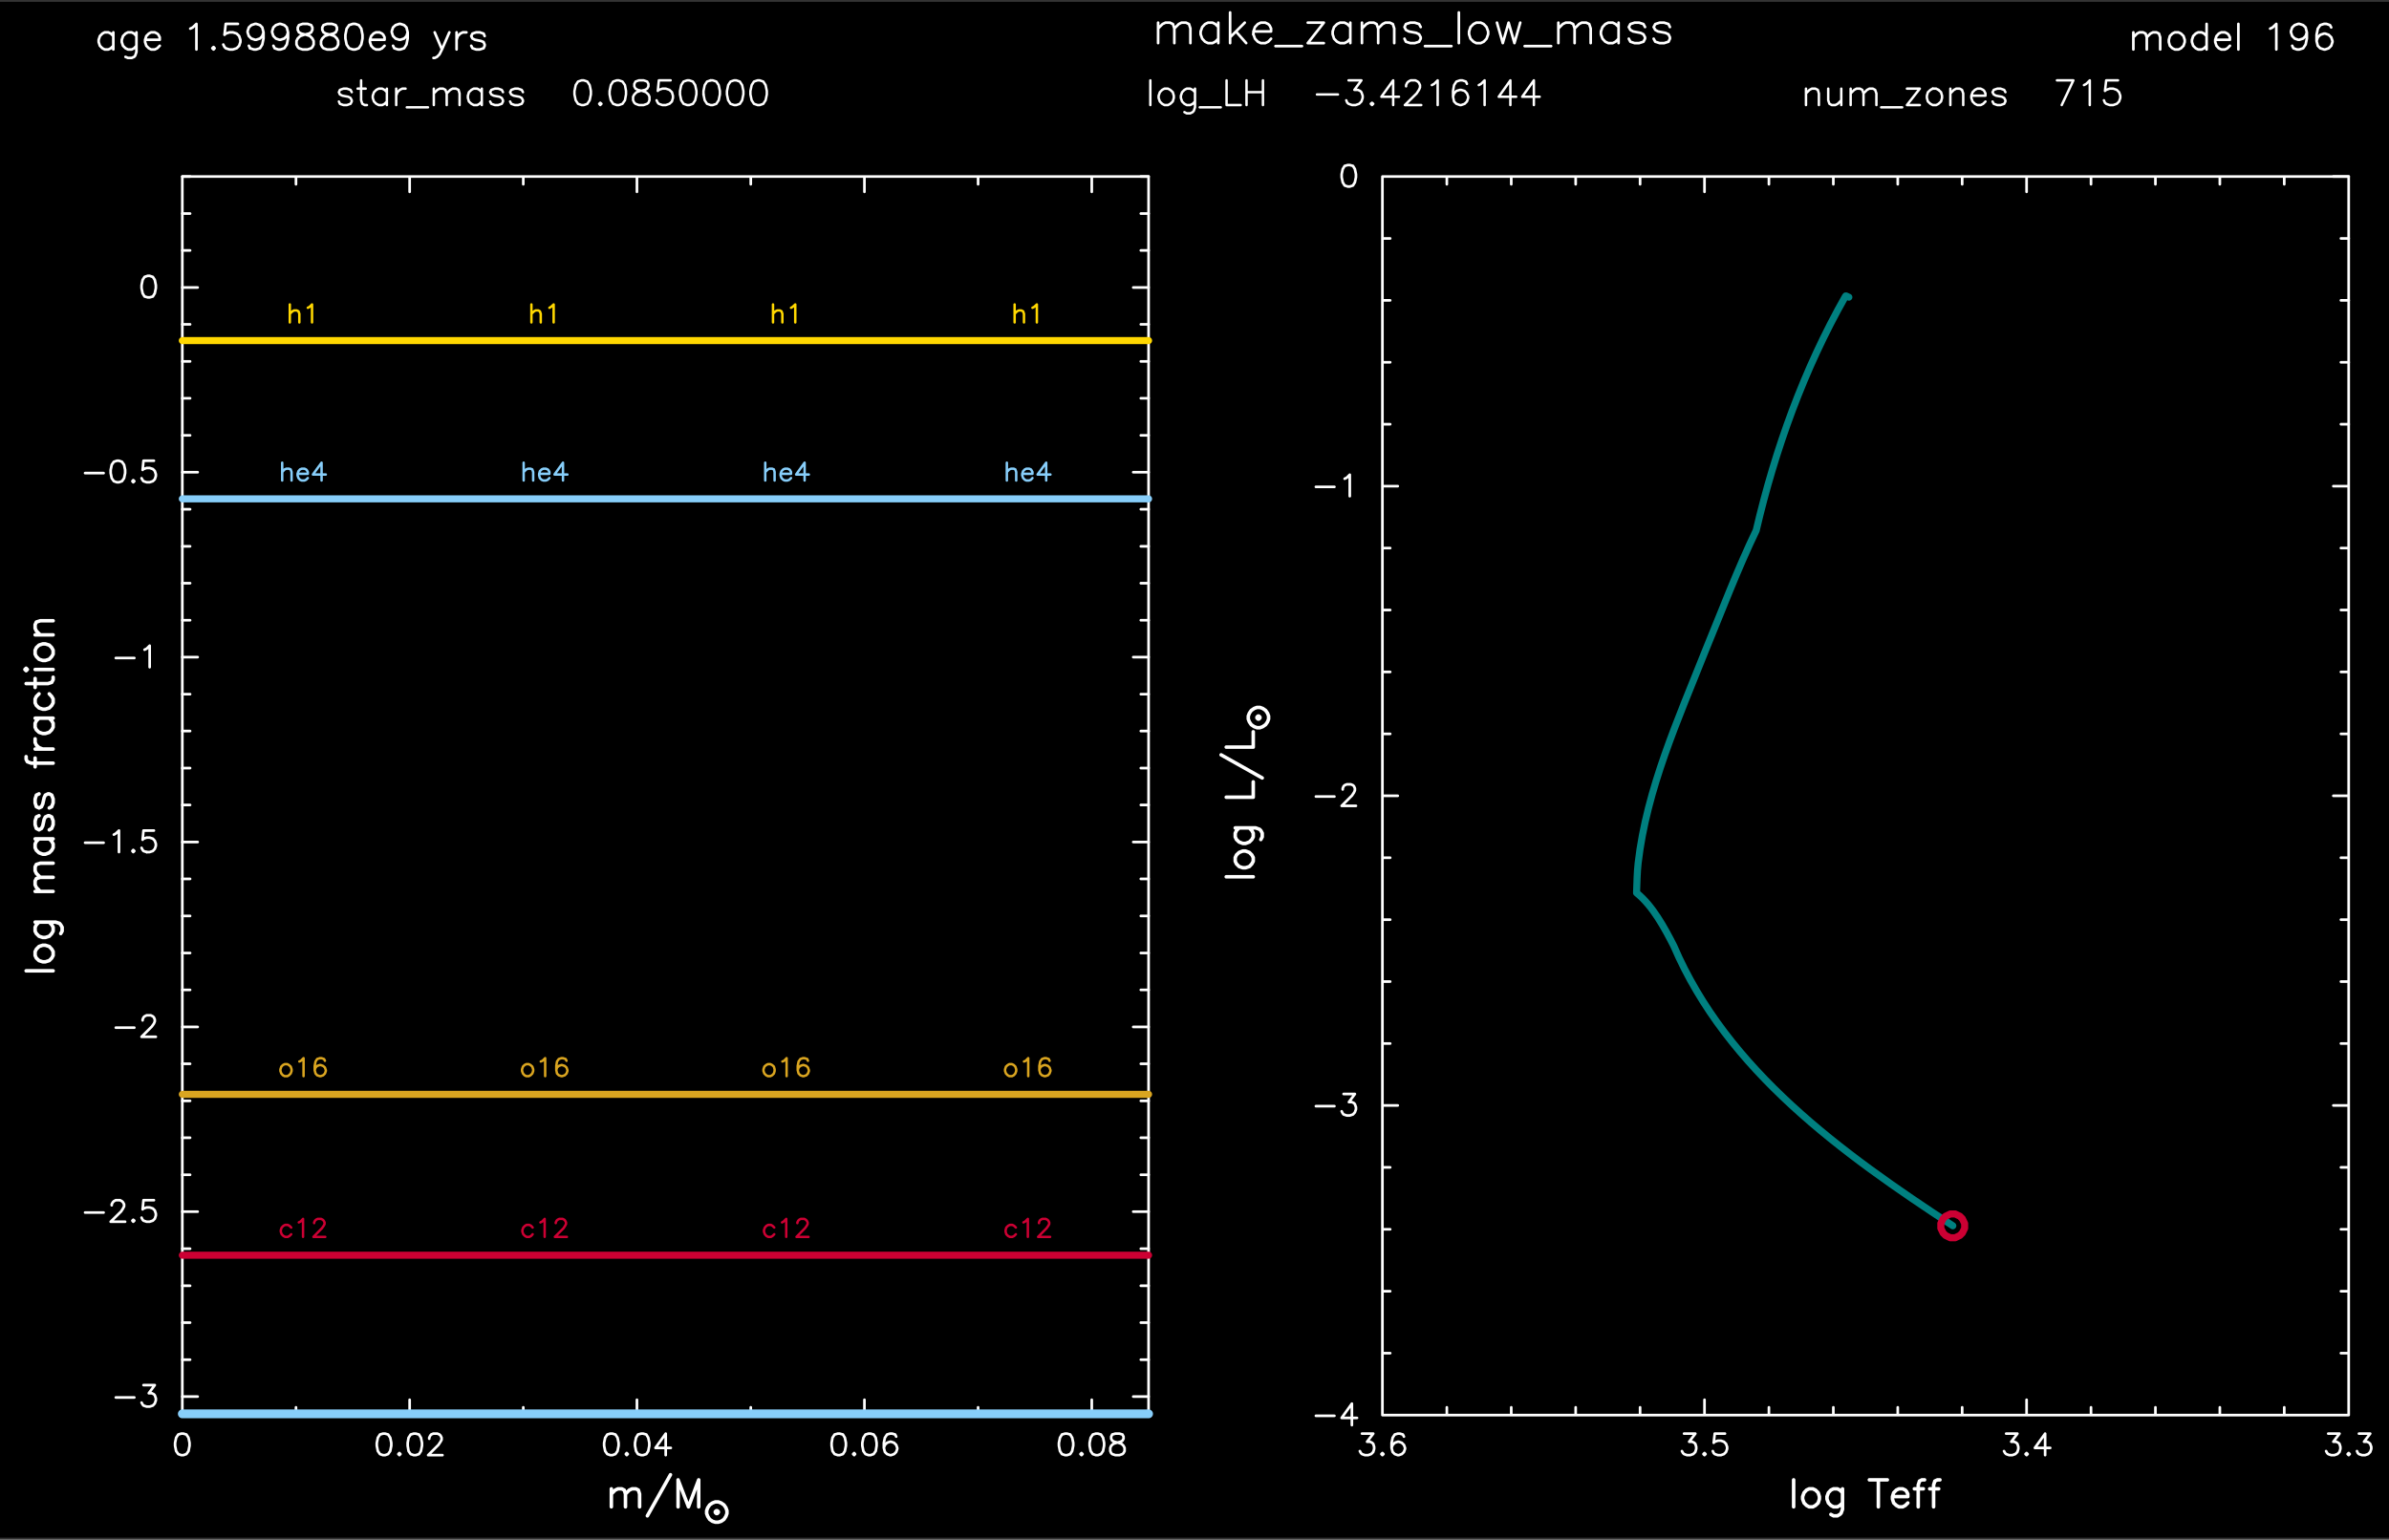 <?xml version="1.0" encoding="utf-8"?>
<!-- Generator: Adobe Illustrator 25.2.3, SVG Export Plug-In . SVG Version: 6.00 Build 0)  -->
<svg version="1.1" id="Layer_1" xmlns="http://www.w3.org/2000/svg" xmlns:xlink="http://www.w3.org/1999/xlink" x="0px" y="0px"
	 viewBox="0 0 974.63 628.35" style="enable-background:new 0 0 974.63 628.35;" xml:space="preserve">
<rect x="0" y="0" width="974.63" height="628.35" fill="#333333" stroke="none"/>
<style type="text/css">
	.st0{fill-rule:evenodd;clip-rule:evenodd;}
	.st1{fill:none;stroke:#FFFFFF;stroke-width:1.08;stroke-linecap:round;stroke-linejoin:round;stroke-miterlimit:10;}
	.st2{fill:none;stroke:#FFFFFF;stroke-linecap:round;stroke-linejoin:round;stroke-miterlimit:10;}
	.st3{fill:none;stroke:#FFFFFF;stroke-width:1.44;stroke-linecap:round;stroke-linejoin:round;stroke-miterlimit:10;}
	.st4{fill:none;stroke:#FFD700;stroke-width:2.88;stroke-linecap:round;stroke-linejoin:round;stroke-miterlimit:10;}
	.st5{fill:none;stroke:#FFD700;stroke-linecap:round;stroke-linejoin:round;stroke-miterlimit:10;}
	.st6{fill:none;stroke:#87CEFA;stroke-width:2.88;stroke-linecap:round;stroke-linejoin:round;stroke-miterlimit:10;}
	.st7{fill:none;stroke:#87CEFA;stroke-linecap:round;stroke-linejoin:round;stroke-miterlimit:10;}
	.st8{fill:none;stroke:#CC0033;stroke-width:2.88;stroke-linecap:round;stroke-linejoin:round;stroke-miterlimit:10;}
	.st9{fill:none;stroke:#CC0033;stroke-linecap:round;stroke-linejoin:round;stroke-miterlimit:10;}
	.st10{fill:none;stroke:#DAA520;stroke-width:2.88;stroke-linecap:round;stroke-linejoin:round;stroke-miterlimit:10;}
	.st11{fill:none;stroke:#DAA520;stroke-linecap:round;stroke-linejoin:round;stroke-miterlimit:10;}
	.st12{fill:none;stroke:#87CEFA;stroke-width:3.6;stroke-linecap:round;stroke-linejoin:round;stroke-miterlimit:10;}
	.st13{fill:none;stroke:#008080;stroke-width:2.88;stroke-linecap:round;stroke-linejoin:round;stroke-miterlimit:10;}
</style>
<rect x="-1.22" y="0.75" class="st0" width="975.85" height="626.75"/>
<path class="st1" d="M870.34,13.2v6.98 M870.34,15.22l1.51-1.51 M871.85,13.71l0.94-0.5 M872.79,13.2h1.51 M874.3,13.2l1.01,0.5
	 M875.31,13.71l0.5,1.51 M875.81,15.22v4.97 M875.81,15.22l1.51-1.51 M877.32,13.71l1.01-0.5 M878.33,13.2h1.44 M879.77,13.2
	l1.01,0.5 M880.78,13.71l0.5,1.51 M881.28,15.22v4.97 M887.26,13.2l-1.01,0.5 M886.25,13.71l-1.01,1.01 M885.24,14.72l-0.43,1.51
	 M884.81,16.23v0.94 M884.81,17.16l0.43,1.51 M885.24,18.68l1.01,1.01 M886.25,19.68l1.01,0.5 M887.26,20.19h1.51 M888.77,20.19
	l1.01-0.5 M889.78,19.68l1.01-1.01 M890.79,18.68l0.5-1.51 M891.29,17.16v-0.94 M891.29,16.23l-0.5-1.51 M890.79,14.72l-1.01-1.01
	 M889.78,13.71l-1.01-0.5 M888.77,13.2h-1.51 M900.22,9.75v10.44 M900.22,14.72l-1.01-1.01 M899.21,13.71l-1.01-0.5 M898.2,13.2
	h-1.44 M896.76,13.2l-1.01,0.5 M895.76,13.71l-1.01,1.01 M894.75,14.72l-0.5,1.51 M894.24,16.23v0.94 M894.24,17.16l0.5,1.51
	 M894.75,18.68l1.01,1.01 M895.76,19.68l1.01,0.5 M896.76,20.19h1.44 M898.2,20.19l1.01-0.5 M899.21,19.68l1.01-1.01 M903.75,16.23
	h5.98 M909.72,16.23v-1.01 M909.72,15.22l-0.5-1.01 M909.22,14.21l-0.5-0.5 M908.72,13.71l-1.01-0.5 M907.71,13.2h-1.51 M906.2,13.2
	l-1.01,0.5 M905.19,13.71l-0.94,1.01 M904.25,14.72l-0.5,1.51 M903.75,16.23v0.94 M903.75,17.16l0.5,1.51 M904.25,18.68l0.94,1.01
	 M905.19,19.68l1.01,0.5 M906.2,20.19h1.51 M907.71,20.19l1.01-0.5 M908.72,19.68l1.01-1.01 M913.18,9.75v10.44 M926.14,11.69
	l1.01-0.5 M927.15,11.19l1.51-1.44 M928.66,9.75v10.44 M941.12,13.2l-0.5,1.51 M940.61,14.72l-1.01,1.01 M939.6,15.72l-1.51,0.5
	 M938.09,16.23h-0.5 M937.59,16.23l-1.44-0.5 M936.15,15.72l-1.01-1.01 M935.14,14.72l-0.5-1.51 M934.64,13.2v-0.5 M934.64,12.7
	l0.5-1.51 M935.14,11.19l1.01-0.94 M936.15,10.25l1.44-0.5 M937.59,9.75h0.5 M938.09,9.75l1.51,0.5 M939.6,10.25l1.01,0.94
	 M940.61,11.19l0.5,2.02 M941.12,13.2v2.52 M941.12,15.72l-0.5,2.45 M940.61,18.17l-1.01,1.51 M939.6,19.68l-1.51,0.5 M938.09,20.19
	h-1.01 M937.08,20.19l-1.44-0.5 M935.64,19.68l-0.5-1.01 M951.05,11.19l-0.5-0.94 M950.55,10.25l-1.44-0.5 M949.11,9.75h-1.01
	 M948.1,9.75l-1.51,0.5 M946.59,10.25l-1.01,1.44 M945.58,11.69l-0.5,2.52 M945.08,14.21v2.52 M945.08,16.73l0.5,1.94 M945.58,18.68
	l1.01,1.01 M946.59,19.68l1.51,0.5 M948.1,20.19h0.5 M948.6,20.19l1.44-0.5 M950.04,19.68l1.01-1.01 M951.05,18.68l0.5-1.51
	 M951.56,17.16v-0.43 M951.56,16.73l-0.5-1.51 M951.05,15.22l-1.01-1.01 M950.04,14.21l-1.44-0.5 M948.6,13.71h-0.5 M948.1,13.71
	l-1.51,0.5 M946.59,14.21l-1.01,1.01 M945.58,15.22l-0.5,1.51 M46.23,13.2v6.98 M46.23,14.72l-1.01-1.01 M45.22,13.71l-1.01-0.5
	 M44.21,13.2H42.7 M42.7,13.2l-0.94,0.5 M41.76,13.71l-1.01,1.01 M40.76,14.72l-0.5,1.51 M40.25,16.23v0.94 M40.25,17.16l0.5,1.51
	 M40.76,18.68l1.01,1.01 M41.76,19.68l0.94,0.5 M42.7,20.19h1.51 M44.21,20.19l1.01-0.5 M45.22,19.68l1.01-1.01 M55.66,13.2v7.99
	 M55.66,21.2l-0.5,1.51 M55.16,22.71l-0.43,0.5 M54.72,23.21l-1.01,0.43 M53.72,23.64H52.2 M52.2,23.64l-1.01-0.43 M55.66,14.72
	l-0.94-1.01 M54.72,13.71l-1.01-0.5 M53.72,13.2H52.2 M52.2,13.2l-1.01,0.5 M51.2,13.71l-1.01,1.01 M50.19,14.72l-0.5,1.51
	 M49.68,16.23v0.94 M49.68,17.16l0.5,1.51 M50.19,18.68l1.01,1.01 M51.2,19.68l1.01,0.5 M52.2,20.19h1.51 M53.72,20.19l1.01-0.5
	 M54.72,19.68l0.94-1.01 M59.19,16.23h5.98 M65.16,16.23v-1.01 M65.16,15.22l-0.5-1.01 M64.66,14.21l-0.5-0.5 M64.16,13.71
	l-1.01-0.5 M63.15,13.2h-1.51 M61.64,13.2l-0.94,0.5 M60.7,13.71l-1.01,1.01 M59.69,14.72l-0.5,1.51 M59.19,16.23v0.94 M59.19,17.16
	l0.5,1.51 M59.69,18.68l1.01,1.01 M60.7,19.68l0.94,0.5 M61.64,20.19h1.51 M63.15,20.19l1.01-0.5 M64.16,19.68l1.01-1.01
	 M77.62,11.69l1.01-0.5 M78.63,11.19l1.51-1.44 M80.14,9.75v10.44 M87.12,19.18l-0.5,0.5 M86.62,19.68l0.5,0.5 M87.12,20.19
	l0.43-0.5 M87.56,19.68l-0.43-0.5 M97.06,9.75h-4.97 M92.09,9.75l-0.5,4.46 M91.59,14.21l0.5-0.5 M92.09,13.71l1.51-0.5 M93.6,13.2
	h1.44 M95.04,13.2l1.51,0.5 M96.56,13.71l1.01,1.01 M97.56,14.72l0.5,1.51 M98.07,16.23v0.94 M98.07,17.16l-0.5,1.51 M97.56,18.68
	l-1.01,1.01 M96.56,19.68l-1.51,0.5 M95.04,20.19H93.6 M93.6,20.19l-1.51-0.5 M92.09,19.68l-0.5-0.5 M91.59,19.18l-0.5-1.01
	 M107.5,13.2l-0.5,1.51 M107,14.72l-0.94,1.01 M106.06,15.72l-1.51,0.5 M104.55,16.23h-0.5 M104.04,16.23l-1.51-0.5 M102.53,15.72
	l-1.01-1.01 M101.52,14.72l-0.5-1.51 M101.02,13.2v-0.5 M101.02,12.7l0.5-1.51 M101.52,11.19l1.01-0.94 M102.53,10.25l1.51-0.5
	 M104.04,9.75h0.5 M104.55,9.75l1.51,0.5 M106.06,10.25l0.94,0.94 M107,11.19l0.5,2.02 M107.5,13.2v2.52 M107.5,15.72l-0.5,2.45
	 M107,18.17l-0.94,1.51 M106.06,19.68l-1.51,0.5 M104.55,20.19h-1.01 M103.54,20.19l-1.51-0.5"/>
<path class="st1" d="M102.03,19.68l-0.5-1.01 M117.51,13.2l-0.5,1.51 M117,14.72L116,15.72 M116,15.72l-1.51,0.5 M114.48,16.23h-0.5
	 M113.98,16.23l-1.44-0.5 M112.54,15.72l-1.01-1.01 M111.53,14.72l-0.5-1.51 M111.03,13.2v-0.5 M111.03,12.7l0.5-1.51 M111.53,11.19
	l1.01-0.94 M112.54,10.25l1.44-0.5 M113.98,9.75h0.5 M114.48,9.75l1.51,0.5 M116,10.25l1.01,0.94 M117,11.19l0.5,2.02 M117.51,13.2
	v2.52 M117.51,15.72l-0.5,2.45 M117,18.17L116,19.68 M116,19.68l-1.51,0.5 M114.48,20.19h-1.01 M113.48,20.19l-1.44-0.5
	 M112.04,19.68l-0.5-1.01 M123.48,9.75l-1.51,0.5 M121.97,10.25l-0.5,0.94 M121.47,11.19v1.01 M121.47,12.2l0.5,1.01 M121.97,13.2
	l1.01,0.5 M122.98,13.71l2.02,0.5 M125,14.21l1.44,0.5 M126.44,14.72l1.01,1.01 M127.44,15.72l0.5,1.01 M127.95,16.73v1.44
	 M127.95,18.17l-0.5,1.01 M127.44,19.18l-0.5,0.5 M126.94,19.68l-1.44,0.5 M125.5,20.19h-2.02 M123.48,20.19l-1.51-0.5
	 M121.97,19.68l-0.5-0.5 M121.47,19.18l-0.5-1.01 M120.96,18.17v-1.44 M120.96,16.73l0.5-1.01 M121.47,15.72l1.01-1.01
	 M122.48,14.72l1.51-0.5 M123.99,14.21l2.02-0.5 M126,13.71l0.94-0.5 M126.94,13.2l0.5-1.01 M127.44,12.2v-1.01 M127.44,11.19
	l-0.5-0.94 M126.94,10.25l-1.44-0.5 M125.5,9.75h-2.02 M133.42,9.75l-1.44,0.5 M131.98,10.25l-0.5,0.94 M131.48,11.19v1.01
	 M131.48,12.2l0.5,1.01 M131.98,13.2l0.94,0.5 M132.92,13.71l2.02,0.5 M134.93,14.21l1.51,0.5 M136.44,14.72l1.01,1.01
	 M137.45,15.72l0.5,1.01 M137.96,16.73v1.44 M137.96,18.17l-0.5,1.01 M137.45,19.18l-0.5,0.5 M136.95,19.68l-1.51,0.5 M135.44,20.19
	h-2.02 M133.42,20.19l-1.44-0.5 M131.98,19.68l-0.5-0.5 M131.48,19.18l-0.5-1.01 M130.97,18.17v-1.44 M130.97,16.73l0.5-1.01
	 M131.48,15.72l1.01-1.01 M132.48,14.72l1.44-0.5 M133.92,14.21l2.02-0.5 M135.94,13.71l1.01-0.5 M136.95,13.2l0.5-1.01
	 M137.45,12.2v-1.01 M137.45,11.19l-0.5-0.94 M136.95,10.25l-1.51-0.5 M135.44,9.75h-2.02 M143.93,9.75l-1.51,0.5 M142.42,10.25
	l-1.01,1.44 M141.41,11.69l-0.5,2.52 M140.91,14.21v1.51 M140.91,15.72l0.5,2.45 M141.41,18.17l1.01,1.51 M142.42,19.68l1.51,0.5
	 M143.93,20.19h1.01 M144.94,20.19l1.44-0.5 M146.38,19.68l1.01-1.51 M147.39,18.17l0.5-2.45 M147.89,15.72v-1.51 M147.89,14.21
	l-0.5-2.52 M147.39,11.69l-1.01-1.44 M146.38,10.25l-1.44-0.5 M144.94,9.75h-1.01 M150.92,16.23h5.98 M156.89,16.23v-1.01
	 M156.89,15.22l-0.5-1.01 M156.39,14.21l-0.5-0.5 M155.88,13.71l-1.01-0.5 M154.88,13.2h-1.51 M153.36,13.2l-1.01,0.5 M152.36,13.71
	l-0.94,1.01 M151.42,14.72l-0.5,1.51 M150.92,16.23v0.94 M150.92,17.16l0.5,1.51 M151.42,18.68l0.94,1.01 M152.36,19.68l1.01,0.5
	 M153.36,20.19h1.51 M154.88,20.19l1.01-0.5 M155.88,19.68l1.01-1.01 M166.32,13.2l-0.5,1.51 M165.82,14.72l-0.94,1.01
	 M164.88,15.72l-1.51,0.5 M163.37,16.23h-0.5 M162.87,16.23l-1.51-0.5 M161.36,15.72l-1.01-1.01 M160.35,14.72l-0.5-1.51
	 M159.84,13.2v-0.5 M159.84,12.7l0.5-1.51 M160.35,11.19l1.01-0.94 M161.36,10.25l1.51-0.5 M162.87,9.75h0.5 M163.37,9.75l1.51,0.5
	 M164.88,10.25l0.94,0.94 M165.82,11.19l0.5,2.02 M166.32,13.2v2.52 M166.32,15.72l-0.5,2.45 M165.82,18.17l-0.94,1.51
	 M164.88,19.68l-1.51,0.5 M163.37,20.19h-1.01 M162.36,20.19l-1.51-0.5 M160.85,19.68l-0.5-1.01 M177.34,13.2l2.95,6.98
	 M183.32,13.2l-3.02,6.98 M180.29,20.19l-1.01,2.02 M179.28,22.2l-1.01,1.01 M178.28,23.21l-0.94,0.43 M177.34,23.64h-0.5
	 M186.27,13.2v6.98 M186.27,16.23l0.5-1.51 M186.77,14.72l1.01-1.01 M187.78,13.71l1.01-0.5 M188.79,13.2h1.51 M197.72,14.72
	l-0.43-1.01 M197.28,13.71l-1.51-0.5 M195.77,13.2h-1.51 M194.26,13.2l-1.51,0.5 M192.75,13.71l-0.5,1.01 M192.24,14.72l0.5,1.01
	 M192.75,15.72l1.01,0.5 M193.76,16.23l2.52,0.5 M196.28,16.73l1.01,0.43 M197.28,17.16l0.43,1.01 M197.72,18.17v0.5 M197.72,18.68
	l-0.43,1.01 M197.28,19.68l-1.51,0.5 M195.77,20.19h-1.51 M194.26,20.19l-1.51-0.5 M192.75,19.68l-0.5-1.01 M472.47,9.24v8.35
	 M472.47,11.62l1.8-1.8 M474.27,9.82l1.22-0.58 M475.49,9.24h1.8 M477.29,9.24l1.22,0.58 M478.52,9.82l0.58,1.8 M479.09,11.62v5.98
	 M479.09,11.62l1.8-1.8 M480.89,9.82l1.15-0.58 M482.04,9.24h1.8 M483.84,9.24l1.22,0.58 M485.07,9.82l0.58,1.8 M485.64,11.62v5.98
	 M497.02,9.24v8.35 M497.02,11.04l-1.22-1.22 M495.8,9.82l-1.15-0.58 M494.64,9.24h-1.8 M492.84,9.24l-1.22,0.58 M491.62,9.82
	l-1.15,1.22 M490.47,11.04l-0.65,1.8 M489.82,12.84V14 M489.82,14l0.65,1.8 M490.47,15.8l1.15,1.22 M491.62,17.02l1.22,0.58
	 M492.84,17.6h1.8 M494.64,17.6l1.15-0.58 M495.8,17.02l1.22-1.22 M501.84,5.07V17.6 M507.82,9.24l-5.98,5.98 M504.22,12.84
	l4.18,4.75 M511.35,12.84h7.2 M518.55,12.84v-1.22 M518.55,11.62l-0.58-1.22 M517.97,10.4l-0.58-0.58 M517.4,9.82l-1.22-0.58
	 M516.17,9.24h-1.8 M514.37,9.24l-1.22,0.58 M513.15,9.82L512,11.04 M512,11.04l-0.65,1.8 M511.35,12.84V14"/>
<path class="st1" d="M511.35,14l0.65,1.8 M512,15.8l1.15,1.22 M513.15,17.02l1.22,0.58 M514.37,17.6h1.8 M516.17,17.6l1.22-0.58
	 M517.4,17.02l1.15-1.22 M520.35,18.82h10.8 M540.08,9.24l-6.55,8.35 M533.52,9.24h6.55 M533.52,17.6h6.55 M550.88,9.24v8.35
	 M550.88,11.04l-1.22-1.22 M549.65,9.82l-1.15-0.58 M548.5,9.24h-1.8 M546.7,9.24l-1.22,0.58 M545.48,9.82l-1.22,1.22 M544.25,11.04
	l-0.58,1.8 M543.68,12.84V14 M543.68,14l0.58,1.8 M544.25,15.8l1.22,1.22 M545.48,17.02l1.22,0.58 M546.7,17.6h1.8 M548.5,17.6
	l1.15-0.58 M549.65,17.02l1.22-1.22 M555.63,9.24v8.35 M555.63,11.62l1.8-1.8 M557.43,9.82l1.22-0.58 M558.65,9.24h1.8 M560.45,9.24
	l1.15,0.58 M561.6,9.82l0.65,1.8 M562.25,11.62v5.98 M562.25,11.62l1.8-1.8 M564.05,9.82l1.15-0.58 M565.2,9.24h1.8 M567,9.24
	l1.22,0.58 M568.23,9.82l0.58,1.8 M568.8,11.62v5.98 M579.6,11.04l-0.65-1.22 M578.96,9.82l-1.8-0.58 M577.16,9.24h-1.8
	 M575.36,9.24l-1.8,0.58 M573.56,9.82l-0.58,1.22 M572.98,11.04l0.58,1.15 M573.56,12.2l1.22,0.65 M574.78,12.84l3.02,0.58
	 M577.8,13.42l1.15,0.58 M578.96,14l0.65,1.22 M579.6,15.22v0.58 M579.6,15.8l-0.65,1.22 M578.96,17.02l-1.8,0.58 M577.16,17.6h-1.8
	 M575.36,17.6l-1.8-0.58 M573.56,17.02l-0.58-1.22 M581.33,18.82h10.8 M595.16,5.07V17.6 M602.28,9.24l-1.15,0.58 M601.13,9.82
	l-1.22,1.22 M599.91,11.04l-0.58,1.8 M599.33,12.84V14 M599.33,14l0.58,1.8 M599.91,15.8l1.22,1.22 M601.13,17.02l1.15,0.58
	 M602.28,17.6h1.8 M604.08,17.6l1.22-0.58 M605.31,17.02l1.15-1.22 M606.46,15.8l0.65-1.8 M607.11,14v-1.15 M607.11,12.84l-0.65-1.8
	 M606.46,11.04l-1.15-1.22 M605.31,9.82l-1.22-0.58 M604.08,9.24h-1.8 M610.71,9.24l2.38,8.35 M615.46,9.24l-2.38,8.35 M615.46,9.24
	l2.38,8.35 M620.21,9.24l-2.38,8.35 M622.01,18.82h10.8 M635.76,9.24v8.35 M635.76,11.62l1.8-1.8 M637.56,9.82l1.22-0.58
	 M638.79,9.24h1.8 M640.59,9.24l1.22,0.58 M641.81,9.82l0.58,1.8 M642.39,11.62v5.98 M642.39,11.62l1.8-1.8 M644.19,9.82l1.15-0.58
	 M645.34,9.24h1.8 M647.14,9.24l1.22,0.58 M648.36,9.82l0.58,1.8 M648.94,11.62v5.98 M660.32,9.24v8.35 M660.32,11.04l-1.22-1.22
	 M659.09,9.82l-1.15-0.58 M657.94,9.24h-1.8 M656.14,9.24l-1.22,0.58 M654.92,9.82l-1.15,1.22 M653.76,11.04l-0.65,1.8
	 M653.12,12.84V14 M653.12,14l0.65,1.8 M653.76,15.8l1.15,1.22 M654.92,17.02l1.22,0.58 M656.14,17.6h1.8 M657.94,17.6l1.15-0.58
	 M659.09,17.02l1.22-1.22 M671.12,11.04l-0.65-1.22 M670.47,9.82l-1.8-0.58 M668.67,9.24h-1.8 M666.87,9.24l-1.73,0.58 M665.14,9.82
	l-0.65,1.22 M664.49,11.04l0.65,1.15 M665.14,12.2l1.15,0.65 M666.29,12.84l3.02,0.58 M669.32,13.42l1.15,0.58 M670.47,14l0.65,1.22
	 M671.12,15.22v0.58 M671.12,15.8l-0.65,1.22 M670.47,17.02l-1.8,0.58 M668.67,17.6h-1.8 M666.87,17.6l-1.73-0.58 M665.14,17.02
	l-0.65-1.22 M681.27,11.04l-0.58-1.22 M680.69,9.82l-1.8-0.58 M678.89,9.24h-1.8 M677.09,9.24l-1.8,0.58 M675.29,9.82l-0.65,1.22
	 M674.64,11.04l0.65,1.15 M675.29,12.2l1.15,0.65 M676.44,12.84l3.02,0.58 M679.47,13.42l1.22,0.58 M680.69,14l0.58,1.22
	 M681.27,15.22v0.58 M681.27,15.8l-0.58,1.22 M680.69,17.02l-1.8,0.58 M678.89,17.6h-1.8 M677.09,17.6l-1.8-0.58 M675.29,17.02
	l-0.65-1.22"/>
<path class="st2" d="M143.5,37.61l-0.5-0.94 M143,36.68l-1.44-0.5 M141.56,36.17h-1.44 M140.12,36.17l-1.44,0.5 M138.68,36.68
	l-0.43,0.94 M138.24,37.61l0.43,0.94 M138.68,38.55l1.01,0.5 M139.68,39.05l2.38,0.43 M142.06,39.48l0.94,0.5 M143,39.99l0.5,0.94
	 M143.5,40.92v0.5 M143.5,41.43l-0.5,0.94 M143,42.36l-1.44,0.5 M141.56,42.87h-1.44 M140.12,42.87l-1.44-0.5 M138.68,42.36
	l-0.43-0.94 M147.32,32.79v8.14 M147.32,40.92l0.5,1.44 M147.82,42.36l0.94,0.5 M148.76,42.87h0.94 M145.88,36.17h3.31
	 M157.83,36.17v6.7 M157.83,37.61l-0.94-0.94 M156.89,36.68l-0.94-0.5 M155.96,36.17h-1.44 M154.52,36.17l-1.01,0.5 M153.51,36.68
	l-0.94,0.94 M152.57,37.61l-0.5,1.44 M152.07,39.05v0.94 M152.07,39.99l0.5,1.44 M152.57,41.43l0.94,0.94 M153.51,42.36l1.01,0.5
	 M154.52,42.87h1.44 M155.96,42.87l0.94-0.5 M156.89,42.36l0.94-0.94 M161.64,36.17v6.7 M161.64,39.05l0.5-1.44 M162.15,37.61
	l0.94-0.94 M163.08,36.68l1.01-0.5 M164.09,36.17h1.37 M165.96,43.8h8.64 M176.98,36.17v6.7 M176.98,38.12l1.44-1.44 M178.42,36.68
	l0.94-0.5 M179.36,36.17h1.44 M180.8,36.17l0.94,0.5 M181.73,36.68l0.5,1.44 M182.24,38.12v4.75 M182.24,38.12l1.44-1.44
	 M183.68,36.68l0.94-0.5 M184.61,36.17h1.44 M186.05,36.17l1.01,0.5 M187.06,36.68l0.43,1.44 M187.49,38.12v4.75 M196.56,36.17v6.7
	 M196.56,37.61l-0.94-0.94 M195.63,36.68l-0.94-0.5 M194.69,36.17h-1.44 M193.25,36.17l-0.94,0.5 M192.32,36.68l-1.01,0.94
	 M191.31,37.61l-0.43,1.44 M190.88,39.05v0.94 M190.88,39.99l0.43,1.44 M191.31,41.43l1.01,0.94 M192.32,42.36l0.94,0.5
	 M193.25,42.87h1.44 M194.69,42.87l0.94-0.5 M195.63,42.36l0.94-0.94 M205.2,37.61l-0.5-0.94 M204.7,36.68l-1.44-0.5 M203.26,36.17
	h-1.37 M201.89,36.17l-1.44,0.5 M200.45,36.68l-0.5,0.94 M199.95,37.61l0.5,0.94 M200.45,38.55l0.94,0.5 M201.39,39.05l2.38,0.43
	 M203.76,39.48l0.94,0.5 M204.7,39.99l0.5,0.94 M205.2,40.92v0.5 M205.2,41.43l-0.5,0.94 M204.7,42.36l-1.44,0.5 M203.26,42.87
	h-1.37 M201.89,42.87l-1.44-0.5 M200.45,42.36l-0.5-0.94 M213.34,37.61l-0.5-0.94 M212.84,36.68l-1.44-0.5 M211.4,36.17h-1.37
	 M210.03,36.17l-1.44,0.5 M208.59,36.68l-0.5,0.94 M208.08,37.61l0.5,0.94 M208.59,38.55l0.94,0.5 M209.52,39.05l2.38,0.43
	 M211.9,39.48l0.94,0.5 M212.84,39.99l0.5,0.94 M213.34,40.92v0.5 M213.34,41.43l-0.5,0.94 M212.84,42.36l-1.44,0.5 M211.4,42.87
	h-1.37 M210.03,42.87l-1.44-0.5 M208.59,42.36l-0.5-0.94 M237.24,32.79l-1.44,0.5 M235.8,33.29l-0.94,1.44 M234.87,34.73l-0.5,2.38
	 M234.36,37.11v1.44 M234.36,38.55l0.5,2.38 M234.87,40.92l0.94,1.44 M235.8,42.36l1.44,0.5 M237.24,42.87h0.94 M238.18,42.87
	l1.44-0.5 M239.62,42.36l0.94-1.44 M240.56,40.92l0.5-2.38 M241.06,38.55v-1.44 M241.06,37.11l-0.5-2.38 M240.56,34.73l-0.94-1.44
	 M239.62,33.29l-1.44-0.5 M238.18,32.79h-0.94 M244.88,41.93l-0.43,0.43 M244.44,42.36l0.43,0.5 M244.88,42.87l0.5-0.5
	 M245.38,42.36l-0.5-0.43 M251.57,32.79l-1.44,0.5 M250.13,33.29l-0.94,1.44 M249.2,34.73l-0.5,2.38 M248.69,37.11v1.44
	 M248.69,38.55l0.5,2.38 M249.2,40.92l0.94,1.44 M250.13,42.36l1.44,0.5 M251.57,42.87h0.94 M252.51,42.87l1.44-0.5 M253.95,42.36
	l1.01-1.44 M254.96,40.92l0.43-2.38 M255.39,38.55v-1.44 M255.39,37.11l-0.43-2.38 M254.96,34.73l-1.01-1.44 M253.95,33.29
	l-1.44-0.5 M252.51,32.79h-0.94 M260.64,32.79l-1.37,0.5 M259.28,33.29l-0.5,0.94 M258.77,34.23v1.01 M258.77,35.24l0.5,0.94
	 M259.28,36.17l0.94,0.5 M260.21,36.68l1.87,0.43 M262.08,37.11l1.44,0.5 M263.52,37.61l1.01,0.94 M264.53,38.55l0.43,0.94
	 M264.96,39.48v1.44 M264.96,40.92l-0.43,1.01 M264.53,41.93l-0.5,0.43 M264.03,42.36l-1.44,0.5 M262.59,42.87h-1.94 M260.64,42.87
	l-1.37-0.5 M259.28,42.36l-0.5-0.43 M258.77,41.93l-0.5-1.01 M258.27,40.92v-1.44 M258.27,39.48l0.5-0.94 M258.77,38.55l0.94-0.94
	 M259.71,37.61l1.44-0.5 M261.15,37.11l1.94-0.43 M263.09,36.68l0.94-0.5 M264.03,36.17l0.5-0.94 M264.53,35.24v-1.01 M264.53,34.23
	l-0.5-0.94 M264.03,33.29l-1.44-0.5 M262.59,32.79h-1.94 M273.6,32.79h-4.82 M268.78,32.79l-0.43,4.32 M268.35,37.11l0.43-0.43
	 M268.78,36.68l1.44-0.5 M270.22,36.17h1.44 M271.66,36.17l1.44,0.5 M273.1,36.68l1.01,0.94 M274.11,37.61l0.43,1.44 M274.54,39.05
	v0.94 M274.54,39.99l-0.43,1.44 M274.11,41.43l-1.01,0.94 M273.1,42.36l-1.44,0.5 M271.66,42.87h-1.44 M270.22,42.87l-1.44-0.5
	 M268.78,42.36l-0.43-0.43 M268.35,41.93l-0.5-1.01 M280.3,32.79l-1.44,0.5 M278.86,33.29l-0.94,1.44 M277.92,34.73l-0.5,2.38
	 M277.42,37.11v1.44 M277.42,38.55l0.5,2.38 M277.92,40.92l0.94,1.44 M278.86,42.36l1.44,0.5 M280.3,42.87h0.94 M281.24,42.87
	l1.44-0.5 M282.68,42.36l0.94-1.44 M283.61,40.92l0.5-2.38 M284.12,38.55v-1.44 M284.12,37.11l-0.5-2.38 M283.61,34.73l-0.94-1.44
	 M282.68,33.29l-1.44-0.5 M281.24,32.79h-0.94 M289.88,32.79l-1.44,0.5 M288.44,33.29l-0.94,1.44 M287.5,34.73l-0.5,2.38 M287,37.11
	v1.44"/>
<path class="st2" d="M287,38.55l0.5,2.38 M287.5,40.92l0.94,1.44 M288.44,42.36l1.44,0.5 M289.88,42.87h0.94 M290.81,42.87l1.44-0.5
	 M292.25,42.36l0.94-1.44 M293.19,40.92l0.5-2.38 M293.69,38.55v-1.44 M293.69,37.11l-0.5-2.38 M293.19,34.73l-0.94-1.44
	 M292.25,33.29l-1.44-0.5 M290.81,32.79h-0.94 M299.45,32.79l-1.44,0.5 M298.01,33.29l-0.94,1.44 M297.08,34.73l-0.5,2.38
	 M296.57,37.11v1.44 M296.57,38.55l0.5,2.38 M297.08,40.92l0.94,1.44 M298.01,42.36l1.44,0.5 M299.45,42.87h0.94 M300.39,42.87
	l1.44-0.5 M301.83,42.36l0.94-1.44 M302.76,40.92l0.5-2.38 M303.27,38.55v-1.44 M303.27,37.11l-0.5-2.38 M302.76,34.73l-0.94-1.44
	 M301.83,33.29l-1.44-0.5 M300.39,32.79h-0.94 M309.03,32.79l-1.44,0.5 M307.59,33.29l-0.94,1.44 M306.65,34.73l-0.5,2.38
	 M306.15,37.11v1.44 M306.15,38.55l0.5,2.38 M306.65,40.92l0.94,1.44 M307.59,42.36l1.44,0.5 M309.03,42.87h0.94 M309.96,42.87
	l1.44-0.5 M311.4,42.36l0.94-1.44 M312.34,40.92l0.5-2.38 M312.84,38.55v-1.44 M312.84,37.11l-0.5-2.38 M312.34,34.73l-0.94-1.44
	 M311.4,33.29l-1.44-0.5 M309.96,32.79h-0.94 M469.3,32.79v10.08 M475.06,36.17l-0.94,0.5 M474.12,36.68l-0.94,0.94 M473.19,37.61
	l-0.5,1.44 M472.68,39.05v0.94 M472.68,39.99l0.5,1.44 M473.19,41.43l0.94,0.94 M474.12,42.36l0.94,0.5 M475.06,42.87h1.44
	 M476.5,42.87l0.94-0.5 M477.44,42.36l1.01-0.94 M478.44,41.43l0.43-1.44 M478.88,39.99v-0.94 M478.88,39.05l-0.43-1.44
	 M478.44,37.61l-1.01-0.94 M477.44,36.68l-0.94-0.5 M476.5,36.17h-1.44 M487.52,36.17v7.63 M487.52,43.8l-0.5,1.44 M487.01,45.24
	l-0.43,0.5 M486.58,45.75l-1.01,0.5 M485.57,46.25h-1.44 M484.13,46.25l-0.94-0.5 M487.52,37.61l-0.94-0.94 M486.58,36.68l-1.01-0.5
	 M485.57,36.17h-1.44 M484.13,36.17l-0.94,0.5 M483.2,36.68l-0.94,0.94 M482.26,37.61l-0.5,1.44 M481.76,39.05v0.94 M481.76,39.99
	l0.5,1.44 M482.26,41.43l0.94,0.94 M483.2,42.36l0.94,0.5 M484.13,42.87h1.44 M485.57,42.87l1.01-0.5 M486.58,42.36l0.94-0.94
	 M489.46,43.8h8.57 M500.4,32.79v10.08 M500.4,42.87h5.76 M508.54,32.79v10.08 M515.24,32.79v10.08 M508.54,37.61h6.7 M537.27,38.55
	h8.57 M550.16,32.79h5.26 M555.41,32.79l-2.88,3.89 M552.53,36.68h1.44 M553.97,36.68l0.94,0.43 M554.91,37.11l0.5,0.5
	 M555.41,37.61l0.5,1.44 M555.92,39.05v0.94 M555.92,39.99l-0.5,1.44 M555.41,41.43l-0.94,0.94 M554.48,42.36l-1.44,0.5
	 M553.04,42.87h-1.44 M551.6,42.87l-1.44-0.5 M550.16,42.36l-0.5-0.43 M549.65,41.93l-0.43-1.01 M559.73,41.93l-0.5,0.43
	 M559.23,42.36l0.5,0.5 M559.73,42.87l0.5-0.5 M560.24,42.36l-0.5-0.43 M568.37,32.79l-4.82,6.7 M563.55,39.48h7.2 M568.37,32.79
	v10.08 M573.63,35.24v-0.5 M573.63,34.73l0.43-0.94 M574.06,33.8l0.5-0.5 M574.56,33.29l0.94-0.5 M575.5,32.79h1.94 M577.44,32.79
	l0.94,0.5 M578.38,33.29l0.5,0.5 M578.88,33.8l0.43,0.94 M579.32,34.73v0.94 M579.32,35.67l-0.43,1.01 M578.88,36.68l-0.94,1.44
	 M577.95,38.12l-4.82,4.75 M573.12,42.87h6.7 M584.14,34.73l0.94-0.5 M585.08,34.23l1.44-1.44 M586.52,32.79v10.08 M598.47,34.23
	l-0.43-0.94 M598.04,33.29l-1.44-0.5 M596.6,32.79h-1.01 M595.59,32.79l-1.44,0.5 M594.15,33.29l-0.94,1.44 M593.21,34.73
	l-0.43,2.38 M592.78,37.11v2.38 M592.78,39.48l0.43,1.94 M593.21,41.43l0.94,0.94 M594.15,42.36l1.44,0.5 M595.59,42.87h0.5
	 M596.09,42.87l1.44-0.5 M597.53,42.36l0.94-0.94 M598.47,41.43l0.5-1.44 M598.97,39.99v-0.5 M598.97,39.48l-0.5-1.37 M598.47,38.12
	l-0.94-1.01 M597.53,37.11l-1.44-0.43 M596.09,36.68h-0.5 M595.59,36.68l-1.44,0.43 M594.15,37.11l-0.94,1.01 M593.21,38.12
	l-0.43,1.37 M603.29,34.73l0.94-0.5 M604.23,34.23l1.44-1.44 M605.67,32.79v10.08 M616.18,32.79l-4.75,6.7 M611.43,39.48h7.13
	 M616.18,32.79v10.08 M625.76,32.79l-4.75,6.7 M621,39.48h7.13 M625.76,32.79v10.08 M736.78,36.17v6.7 M736.78,38.12l1.44-1.44
	 M738.22,36.68l0.94-0.5 M739.16,36.17h1.44 M740.6,36.17l1.01,0.5 M741.6,36.68l0.43,1.44 M742.04,38.12v4.75 M745.85,36.17v4.75
	 M745.85,40.92l0.5,1.44 M746.36,42.36l0.94,0.5 M747.29,42.87h1.44 M748.73,42.87l1.01-0.5 M749.74,42.36l1.44-1.44 M751.18,36.17
	v6.7 M755,36.17v6.7 M755,38.12l1.44-1.44 M756.44,36.68l0.94-0.5 M757.37,36.17h1.44 M758.81,36.17l0.94,0.5 M759.75,36.68
	l0.5,1.44 M760.25,38.12v4.75 M760.25,38.12l1.44-1.44 M761.69,36.68l0.94-0.5 M762.63,36.17h1.44 M764.07,36.17l0.94,0.5
	 M765,36.68l0.5,1.44 M765.51,38.12v4.75 M767.45,43.8h8.57 M783.22,36.17l-5.26,6.7 M777.96,36.17h5.26 M777.96,42.87h5.26
	 M788.48,36.17l-0.94,0.5 M787.54,36.68l-1.01,0.94 M786.53,37.61l-0.43,1.44 M786.1,39.05v0.94 M786.1,39.99l0.43,1.44
	 M786.53,41.43l1.01,0.94 M787.54,42.36l0.94,0.5 M788.48,42.87h1.44 M789.92,42.87l0.94-0.5 M790.85,42.36l1.01-0.94 M791.86,41.43
	l0.43-1.44 M792.29,39.99v-0.94 M792.29,39.05l-0.43-1.44 M791.86,37.61l-1.01-0.94"/>
<path class="st2" d="M790.85,36.68l-0.94-0.5 M789.92,36.17h-1.44 M795.68,36.17v6.7 M795.68,38.12l1.44-1.44 M797.12,36.68
	l0.94-0.5 M798.05,36.17h1.44 M799.49,36.17l0.94,0.5 M800.43,36.68l0.5,1.44 M800.93,38.12v4.75 M804.24,39.05H810 M810,39.05
	v-0.94 M810,38.12l-0.5-1.01 M809.5,37.11l-0.43-0.43 M809.07,36.68l-1.01-0.5 M808.06,36.17h-1.37 M806.69,36.17l-1.01,0.5
	 M805.68,36.68l-0.94,0.94 M804.75,37.61l-0.5,1.44 M804.24,39.05v0.94 M804.24,39.99l0.5,1.44 M804.75,41.43l0.94,0.94
	 M805.68,42.36l1.01,0.5 M806.69,42.87h1.37 M808.06,42.87l1.01-0.5 M809.07,42.36l0.94-0.94 M818.14,37.61l-0.5-0.94 M817.64,36.68
	l-1.44-0.5 M816.2,36.17h-1.37 M814.83,36.17l-1.44,0.5 M813.39,36.68l-0.5,0.94 M812.88,37.61l0.5,0.94 M813.39,38.55l0.94,0.5
	 M814.32,39.05l2.38,0.43 M816.7,39.48l0.94,0.5 M817.64,39.99l0.5,0.94 M818.14,40.92v0.5 M818.14,41.43l-0.5,0.94 M817.64,42.36
	l-1.44,0.5 M816.2,42.87h-1.37 M814.83,42.87l-1.44-0.5 M813.39,42.36l-0.5-0.94 M845.86,32.79l-4.75,10.08 M839.16,32.79h6.7
	 M850.18,34.73l0.94-0.5 M851.12,34.23l1.44-1.44 M852.56,32.79v10.08 M864.08,32.79h-4.82 M859.25,32.79l-0.5,4.32 M858.75,37.11
	l0.5-0.43 M859.25,36.68l1.44-0.5 M860.69,36.17h1.44 M862.13,36.17l1.44,0.5 M863.57,36.68l0.94,0.94 M864.51,37.61l0.5,1.44
	 M865.01,39.05v0.94 M865.01,39.99l-0.5,1.44 M864.51,41.43l-0.94,0.94 M863.57,42.36l-1.44,0.5 M862.13,42.87h-1.44 M860.69,42.87
	l-1.44-0.5 M859.25,42.36l-0.5-0.43 M858.75,41.93l-0.43-1.01"/>
<path class="st3" d="M249.41,607.56v7.34 M249.41,609.65l1.58-1.58 M251,608.07l1.08-0.5 M252.08,607.56h1.58 M253.66,607.56
	l1.01,0.5 M254.67,608.07l0.5,1.58 M255.17,609.65v5.26 M255.17,609.65l1.58-1.58 M256.76,608.07l1.08-0.5 M257.84,607.56h1.58
	 M259.42,607.56l1.01,0.5 M260.43,608.07l0.5,1.58 M260.93,609.65v5.26 M273.53,601.8l-9.43,16.78 M276.63,603.89v11.02
	 M276.63,603.89l4.25,11.02 M285.05,603.89l-4.18,11.02 M285.05,603.89v11.02 M291.82,612.89l-1.15,0.43 M290.67,613.32l-1.15,0.79
	 M289.52,614.12l-0.79,1.15 M288.72,615.27l-0.43,1.22 M288.29,616.49v1.15 M288.29,617.64l0.43,1.15 M288.72,618.8l0.79,1.22
	 M289.52,620.02l1.15,0.79 M290.67,620.81l1.15,0.36 M291.82,621.17h1.22 M293.04,621.17l1.15-0.36 M294.2,620.81l1.15-0.79
	 M295.35,620.02l0.79-1.22 M296.14,618.8l0.43-1.15 M296.57,617.64v-1.15 M296.57,616.49l-0.43-1.22 M296.14,615.27l-0.79-1.15
	 M295.35,614.12l-1.15-0.79 M294.2,613.32l-1.15-0.43 M293.04,612.89h-1.22 M292.25,616.49l-0.43,0.36 M291.82,616.85v0.36
	 M291.82,617.21l0.43,0.43 M292.25,617.64h0.36 M292.61,617.64l0.43-0.43 M293.04,617.21v-0.36 M293.04,616.85l-0.43-0.36
	 M292.61,616.49h-0.36 M292.25,616.85v0.36 M292.25,617.21h0.36 M292.61,617.21v-0.36 M292.61,616.85h-0.36"/>
<path class="st1" d="M74.38,577.47h394.2 M468.58,577.47V72.03 M468.58,72.03H74.38 M74.38,72.03v505.44 M74.38,577.47v-6.26
	 M120.75,577.47v-3.17 M167.12,577.47v-6.26 M213.48,577.47v-3.17 M259.85,577.47v-6.26 M306.29,577.47v-3.17 M352.66,577.47v-6.26
	 M399.03,577.47v-3.17 M445.4,577.47v-6.26 M74.38,78.29v-6.26 M120.75,75.2v-3.17 M167.12,78.29v-6.26 M213.48,75.2v-3.17
	 M259.85,78.29v-6.26 M306.29,75.2v-3.17 M352.66,78.29v-6.26 M399.03,75.2v-3.17 M445.4,78.29v-6.26 M73.95,585.03l-1.22,0.36
	 M72.72,585.39l-0.86,1.3 M71.86,586.68l-0.43,2.09 M71.43,588.77V590 M71.43,590l0.43,2.16 M71.86,592.16l0.86,1.22 M72.72,593.38
	l1.22,0.43 M73.95,593.81h0.86 M74.81,593.81l1.22-0.43 M76.04,593.38l0.86-1.22 M76.9,592.16l0.43-2.16 M77.33,590v-1.22
	 M77.33,588.77l-0.43-2.09 M76.9,586.68l-0.86-1.3 M76.04,585.39l-1.22-0.36 M74.81,585.03h-0.86 M156.24,585.03l-1.22,0.36
	 M155.02,585.39l-0.86,1.3 M154.16,586.68l-0.43,2.09 M153.72,588.77V590 M153.72,590l0.43,2.16 M154.16,592.16l0.86,1.22
	 M155.02,593.38l1.22,0.43 M156.24,593.81h0.86 M157.11,593.81l1.22-0.43 M158.33,593.38l0.86-1.22 M159.2,592.16l0.43-2.16
	 M159.63,590v-1.22 M159.63,588.77l-0.43-2.09 M159.2,586.68l-0.86-1.3 M158.33,585.39l-1.22-0.36 M157.11,585.03h-0.86
	 M162.94,592.95l-0.43,0.43 M162.51,593.38l0.43,0.43 M162.94,593.81l0.43-0.43 M163.37,593.38l-0.43-0.43 M168.77,585.03
	l-1.22,0.36 M167.55,585.39l-0.86,1.3 M166.68,586.68l-0.36,2.09 M166.32,588.77V590 M166.32,590l0.36,2.16 M166.68,592.16
	l0.86,1.22 M167.55,593.38l1.22,0.43 M168.77,593.81h0.86 M169.64,593.81l1.3-0.43 M170.93,593.38l0.79-1.22 M171.72,592.16
	l0.43-2.16 M172.16,590v-1.22 M172.16,588.77l-0.43-2.09 M171.72,586.68l-0.79-1.3 M170.93,585.39l-1.3-0.36 M169.64,585.03h-0.86
	 M175.11,587.12v-0.43 M175.11,586.68l0.43-0.86 M175.54,585.82l0.36-0.43 M175.9,585.39l0.86-0.36 M176.76,585.03h1.66
	 M178.42,585.03l0.86,0.36 M179.28,585.39l0.43,0.43 M179.72,585.82l0.43,0.86 M180.15,586.68v0.86 M180.15,587.55l-0.43,0.79
	 M179.72,588.34l-0.86,1.3 M178.85,589.64l-4.18,4.18 M174.68,593.81h5.83 M248.98,585.03l-1.22,0.36 M247.76,585.39l-0.86,1.3
	 M246.89,586.68l-0.43,2.09 M246.46,588.77V590 M246.46,590l0.43,2.16 M246.89,592.16l0.86,1.22 M247.76,593.38l1.22,0.43
	 M248.98,593.81h0.86 M249.84,593.81l1.22-0.43 M251.07,593.38l0.86-1.22 M251.93,592.16l0.43-2.16 M252.36,590v-1.22
	 M252.36,588.77l-0.43-2.09 M251.93,586.68l-0.86-1.3 M251.07,585.39l-1.22-0.36 M249.84,585.03h-0.86 M255.68,592.95l-0.36,0.43
	 M255.32,593.38l0.36,0.43 M255.68,593.81l0.43-0.43 M256.11,593.38l-0.43-0.43 M261.58,585.03l-1.3,0.36 M260.28,585.39l-0.79,1.3
	 M259.49,586.68l-0.43,2.09 M259.06,588.77V590 M259.06,590l0.43,2.16 M259.49,592.16l0.79,1.22 M260.28,593.38l1.3,0.43
	 M261.58,593.81h0.79 M262.37,593.81l1.3-0.43 M263.67,593.38l0.79-1.22 M264.46,592.16l0.43-2.16 M264.89,590v-1.22 M264.89,588.77
	l-0.43-2.09 M264.46,586.68l-0.79-1.3 M263.67,585.39l-1.3-0.36 M262.37,585.03h-0.79 M271.59,585.03l-4.18,5.83 M267.41,590.86
	h6.26 M271.59,585.03v8.78 M341.79,585.03l-1.3,0.36 M340.49,585.39l-0.86,1.3 M339.63,586.68l-0.36,2.09 M339.27,588.77V590
	 M339.27,590l0.36,2.16 M339.63,592.16l0.86,1.22 M340.49,593.38l1.3,0.43 M341.79,593.81h0.79 M342.58,593.81l1.3-0.43
	 M343.88,593.38l0.79-1.22 M344.67,592.16l0.43-2.16 M345.1,590v-1.22 M345.1,588.77l-0.43-2.09 M344.67,586.68l-0.79-1.3
	 M343.88,585.39l-1.3-0.36 M342.58,585.03h-0.79 M348.48,592.95l-0.43,0.43 M348.05,593.38l0.43,0.43 M348.48,593.81l0.36-0.43
	 M348.84,593.38l-0.36-0.43 M354.32,585.03l-1.22,0.36 M353.09,585.39l-0.86,1.3 M352.23,586.68l-0.43,2.09 M351.8,588.77V590
	 M351.8,590l0.43,2.16 M352.23,592.16l0.86,1.22 M353.09,593.38l1.22,0.43 M354.32,593.81h0.86 M355.18,593.81l1.22-0.43
	 M356.4,593.38l0.86-1.22 M357.27,592.16l0.36-2.16 M357.63,590v-1.22 M357.63,588.77l-0.36-2.09 M357.27,586.68l-0.86-1.3
	 M356.4,585.39l-1.22-0.36 M355.18,585.03h-0.86 M365.62,586.25l-0.43-0.86 M365.19,585.39l-1.22-0.36 M363.96,585.03h-0.86
	 M363.1,585.03l-1.22,0.36 M361.88,585.39l-0.86,1.3 M361.01,586.68l-0.43,2.09 M360.58,588.77v2.09 M360.58,590.86l0.43,1.66
	 M361.01,592.52l0.86,0.86 M361.88,593.38l1.22,0.43 M363.1,593.81h0.43 M363.53,593.81l1.22-0.43 M364.76,593.38l0.86-0.86
	 M365.62,592.52l0.43-1.22 M366.05,591.29v-0.43 M366.05,590.86l-0.43-1.22 M365.62,589.64l-0.86-0.86 M364.76,588.77l-1.22-0.43
	 M363.53,588.34h-0.43 M363.1,588.34l-1.22,0.43 M361.88,588.77l-0.86,0.86 M361.01,589.64l-0.43,1.22 M434.52,585.03l-1.3,0.36
	 M433.23,585.39l-0.79,1.3 M432.44,586.68l-0.43,2.09 M432,588.77V590 M432,590l0.43,2.16 M432.44,592.16l0.79,1.22 M433.23,593.38
	l1.3,0.43 M434.52,593.81h0.79 M435.32,593.81l1.3-0.43 M436.61,593.38l0.79-1.22 M437.4,592.16l0.43-2.16 M437.84,590v-1.22
	 M437.84,588.77l-0.43-2.09 M437.4,586.68l-0.79-1.3 M436.61,585.39l-1.3-0.36 M435.32,585.03h-0.79"/>
<path class="st1" d="M441.22,592.95l-0.43,0.43 M440.79,593.38l0.43,0.43 M441.22,593.81l0.43-0.43 M441.65,593.38l-0.43-0.43
	 M447.05,585.03l-1.22,0.36 M445.83,585.39l-0.86,1.3 M444.96,586.68l-0.43,2.09 M444.53,588.77V590 M444.53,590l0.43,2.16
	 M444.96,592.16l0.86,1.22 M445.83,593.38l1.22,0.43 M447.05,593.81h0.86 M447.92,593.81l1.22-0.43 M449.14,593.38l0.86-1.22
	 M450,592.16l0.43-2.16 M450.44,590v-1.22 M450.44,588.77l-0.43-2.09 M450,586.68l-0.86-1.3 M449.14,585.39l-1.22-0.36
	 M447.92,585.03h-0.86 M455.04,585.03l-1.3,0.36 M453.75,585.39l-0.43,0.86 M453.32,586.25v0.86 M453.32,587.12l0.43,0.79
	 M453.75,587.91l0.86,0.43 M454.61,588.34l1.66,0.43 M456.27,588.77l1.3,0.43 M457.56,589.2l0.79,0.79 M458.36,590l0.43,0.86
	 M458.79,590.86v1.3 M458.79,592.16l-0.43,0.79 M458.36,592.95l-0.43,0.43 M457.92,593.38l-1.22,0.43 M456.7,593.81h-1.66
	 M455.04,593.81l-1.3-0.43 M453.75,593.38l-0.43-0.43 M453.32,592.95l-0.36-0.79 M452.96,592.16v-1.3 M452.96,590.86l0.36-0.86
	 M453.32,590l0.86-0.79 M454.18,589.2l1.3-0.43 M455.48,588.77l1.66-0.43 M457.13,588.34l0.79-0.43 M457.92,587.91l0.43-0.79
	 M458.36,587.12v-0.86 M458.36,586.25l-0.43-0.86 M457.92,585.39l-1.22-0.36 M456.7,585.03h-1.66 M74.38,569.91h6.26 M74.38,554.86
	h3.17 M74.38,539.74h3.17 M74.38,524.69h3.17 M74.38,509.57h3.17 M74.38,494.45h6.26 M74.38,479.4h3.17 M74.38,464.28h3.17
	 M74.38,449.24h3.17 M74.38,434.12h3.17 M74.38,419.07h6.26 M74.38,403.95h3.17 M74.38,388.9h3.17 M74.38,373.78h3.17 M74.38,358.66
	h3.17 M74.38,343.61h6.26 M74.38,328.49h3.17 M74.38,313.44h3.17 M74.38,298.32h3.17 M74.38,283.28h3.17 M74.38,268.16h6.26
	 M74.38,253.11h3.17 M74.38,237.99h3.17 M74.38,222.94h3.17 M74.38,207.82h3.17 M74.38,192.7h6.26 M74.38,177.65h3.17 M74.38,162.53
	h3.17 M74.38,147.48h3.17 M74.38,132.36h3.17 M74.38,117.32h6.26 M74.38,102.2h3.17 M74.38,87.15h3.17 M74.38,72.03h3.17
	 M462.32,569.91h6.26 M465.41,554.86h3.17 M465.41,539.74h3.17 M465.41,524.69h3.17 M465.41,509.57h3.17 M462.32,494.45h6.26
	 M465.41,479.4h3.17 M465.41,464.28h3.17 M465.41,449.24h3.17 M465.41,434.12h3.17 M462.32,419.07h6.26 M465.41,403.95h3.17
	 M465.41,388.9h3.17 M465.41,373.78h3.17 M465.41,358.66h3.17 M462.32,343.61h6.26 M465.41,328.49h3.17 M465.41,313.44h3.17
	 M465.41,298.32h3.17 M465.41,283.28h3.17 M462.32,268.16h6.26 M465.41,253.11h3.17 M465.41,237.99h3.17 M465.41,222.94h3.17
	 M465.41,207.82h3.17 M462.32,192.7h6.26 M465.41,177.65h3.17 M465.41,162.53h3.17 M465.41,147.48h3.17 M465.41,132.36h3.17
	 M462.32,117.32h6.26 M465.41,102.2h3.17 M465.41,87.15h3.17 M465.41,72.03h3.17 M47.24,570.27h7.56 M58.54,565.23h4.61
	 M63.15,565.23l-2.45,3.31 M60.7,568.54h1.22 M61.92,568.54l0.86,0.43 M62.79,568.97l0.36,0.43 M63.15,569.4l0.43,1.22
	 M63.58,570.63v0.86 M63.58,571.49l-0.43,1.22 M63.15,572.72l-0.79,0.86 M62.36,573.58l-1.3,0.43 M61.06,574.01h-1.22 M59.84,574.01
	l-1.3-0.43 M58.54,573.58l-0.36-0.43 M58.18,573.15l-0.43-0.79 M34.71,494.81h7.56 M45.58,491.86v-0.43 M45.58,491.43l0.43-0.79
	 M46.01,490.64l0.43-0.43 M46.44,490.2l0.79-0.43 M47.24,489.77h1.73 M48.96,489.77l0.79,0.43 M49.76,490.2l0.43,0.43 M50.19,490.64
	l0.43,0.79 M50.62,491.43v0.86 M50.62,492.29l-0.43,0.86 M50.19,493.16l-0.79,1.22 M49.4,494.38l-4.25,4.18 M45.15,498.56h5.9
	 M54.36,497.76L54,498.12 M54,498.12l0.36,0.43 M54.36,498.56l0.43-0.43 M54.8,498.12l-0.43-0.36 M62.79,489.77h-4.25 M58.54,489.77
	l-0.36,3.74 M58.18,493.52l0.36-0.36 M58.54,493.16l1.3-0.43 M59.84,492.72h1.22 M61.06,492.72l1.3,0.43 M62.36,493.16l0.79,0.79
	 M63.15,493.95l0.43,1.3 M63.58,495.24v0.79 M63.58,496.04l-0.43,1.3 M63.15,497.33l-0.79,0.79 M62.36,498.12l-1.3,0.43
	 M61.06,498.56h-1.22 M59.84,498.56l-1.3-0.43 M58.54,498.12l-0.36-0.36 M58.18,497.76l-0.43-0.86 M47.24,419.36h7.56 M58.18,416.4
	v-0.36 M58.18,416.04l0.36-0.86 M58.54,415.18l0.43-0.43 M58.97,414.75l0.86-0.43 M59.84,414.32h1.66 M61.49,414.32l0.86,0.43
	 M62.36,414.75l0.43,0.43 M62.79,415.18l0.36,0.86 M63.15,416.04v0.79 M63.15,416.84l-0.36,0.86 M62.79,417.7l-0.86,1.22
	 M61.92,418.92l-4.18,4.18 M57.75,423.1h5.83 M34.71,343.9h7.56 M46.44,340.59l0.79-0.43 M47.24,340.16l1.3-1.22 M48.53,338.93v8.78
	 M54.36,346.85L54,347.28 M54,347.28l0.36,0.43 M54.36,347.72l0.43-0.43 M54.8,347.28l-0.43-0.43 M62.79,338.93h-4.25 M58.54,338.93
	l-0.36,3.74 M58.18,342.68l0.36-0.43 M58.54,342.24l1.3-0.43 M59.84,341.81h1.22 M61.06,341.81l1.3,0.43 M62.36,342.24l0.79,0.86
	 M63.15,343.11l0.43,1.22 M63.58,344.33v0.86 M63.58,345.2l-0.43,1.22 M63.15,346.42l-0.79,0.86 M62.36,347.28l-1.3,0.43
	 M61.06,347.72h-1.22"/>
<path class="st1" d="M59.84,347.72l-1.3-0.43 M58.54,347.28l-0.36-0.43 M58.18,346.85l-0.43-0.86 M47.24,268.52h7.56 M58.97,265.13
	l0.86-0.43 M59.84,264.7l1.22-1.22 M61.06,263.48v8.78 M34.71,193.06h7.56 M47.67,188.02l-1.22,0.43 M46.44,188.45l-0.86,1.22
	 M45.58,189.68l-0.43,2.09 M45.15,191.76v1.3 M45.15,193.06l0.43,2.09 M45.58,195.15l0.86,1.22 M46.44,196.37l1.22,0.43
	 M47.67,196.8h0.86 M48.53,196.8l1.22-0.43 M49.76,196.37l0.86-1.22 M50.62,195.15l0.43-2.09 M51.05,193.06v-1.3 M51.05,191.76
	l-0.43-2.09 M50.62,189.68l-0.86-1.22 M49.76,188.45l-1.22-0.43 M48.53,188.02h-0.86 M54.36,195.94L54,196.37 M54,196.37l0.36,0.43
	 M54.36,196.8l0.43-0.43 M54.8,196.37l-0.43-0.43 M62.79,188.02h-4.25 M58.54,188.02l-0.36,3.74 M58.18,191.76l0.36-0.36
	 M58.54,191.4l1.3-0.43 M59.84,190.97h1.22 M61.06,190.97l1.3,0.43 M62.36,191.4l0.79,0.79 M63.15,192.2l0.43,1.3 M63.58,193.49
	v0.79 M63.58,194.28l-0.43,1.3 M63.15,195.58l-0.79,0.79 M62.36,196.37l-1.3,0.43 M61.06,196.8h-1.22 M59.84,196.8l-1.3-0.43
	 M58.54,196.37l-0.36-0.43 M58.18,195.94l-0.43-0.79 M60.27,112.56l-1.3,0.43 M58.97,113l-0.79,1.22 M58.18,114.22l-0.43,2.16
	 M57.75,116.38v1.22 M57.75,117.6l0.43,2.09 M58.18,119.69l0.79,1.3 M58.97,120.99l1.3,0.36 M60.27,121.35h0.79 M61.06,121.35
	l1.3-0.36 M62.36,120.99l0.79-1.3 M63.15,119.69l0.43-2.09 M63.58,117.6v-1.22 M63.58,116.38l-0.43-2.16 M63.15,114.22L62.36,113
	 M62.36,113l-1.3-0.43 M61.06,112.56h-0.79"/>
<path class="st3" d="M10.66,396.17h11.02 M14.33,389.91l0.5,1.08 M14.84,390.99l1.08,1.01 M15.92,392l1.51,0.5 M17.43,392.5h1.08
	 M18.51,392.5l1.58-0.5 M20.09,392l1.01-1.01 M21.1,390.99l0.58-1.08 M21.68,389.91v-1.58 M21.68,388.32l-0.58-1.01 M21.1,387.32
	l-1.01-1.08 M20.09,386.24l-1.58-0.5 M18.51,385.73h-1.08 M17.43,385.73l-1.51,0.5 M15.92,386.24l-1.08,1.08 M14.84,387.32
	l-0.5,1.01 M14.33,388.32v1.58 M14.33,376.3h8.35 M22.68,376.3l1.58,0.5 M24.27,376.8l0.5,0.58 M24.77,377.38l0.58,1.01
	 M25.35,378.39v1.58 M25.35,379.97l-0.58,1.01 M15.92,376.3l-1.08,1.08 M14.84,377.38l-0.5,1.01 M14.33,378.39v1.58 M14.33,379.97
	l0.5,1.01 M14.84,380.98l1.08,1.08 M15.92,382.06l1.51,0.5 M17.43,382.56h1.08 M18.51,382.56l1.58-0.5 M20.09,382.06l1.01-1.08
	 M21.1,380.98l0.58-1.01 M21.68,379.97v-1.58 M21.68,378.39l-0.58-1.01 M21.1,377.38l-1.01-1.08 M14.33,363.77h7.34 M16.42,363.77
	l-1.58-1.58 M14.84,362.19l-0.5-1.08 M14.33,361.11v-1.58 M14.33,359.52l0.5-1.01 M14.84,358.52l1.58-0.5 M16.42,358.01h5.26
	 M16.42,358.01l-1.58-1.58 M14.84,356.43l-0.5-1.08 M14.33,355.35v-1.58 M14.33,353.76l0.5-1.01 M14.84,352.76l1.58-0.5
	 M16.42,352.25h5.26 M14.33,342.32h7.34 M15.92,342.32l-1.08,1.01 M14.84,343.32l-0.5,1.08 M14.33,344.4v1.51 M14.33,345.92
	l0.5,1.08 M14.84,347l1.08,1.01 M15.92,348l1.51,0.58 M17.43,348.58h1.08 M18.51,348.58l1.58-0.58 M20.09,348L21.1,347 M21.1,347
	l0.58-1.08 M21.68,345.92v-1.51 M21.68,344.4l-0.58-1.08 M21.1,343.32l-1.01-1.01 M15.92,332.88l-1.08,0.5 M14.84,333.39l-0.5,1.58
	 M14.33,334.97v1.58 M14.33,336.56l0.5,1.51 M14.84,338.07l1.08,0.58 M15.92,338.64l1.01-0.58 M16.92,338.07l0.5-1.01 M17.43,337.06
	L18,334.4 M18,334.4l0.5-1.01 M18.51,333.39l1.08-0.5 M19.59,332.88h0.5 M20.09,332.88l1.01,0.5 M21.1,333.39l0.58,1.58
	 M21.68,334.97v1.58 M21.68,336.56l-0.58,1.51 M21.1,338.07l-1.01,0.58 M15.92,323.96l-1.08,0.5 M14.84,324.46l-0.5,1.58
	 M14.33,326.04v1.58 M14.33,327.63l0.5,1.58 M14.84,329.21l1.08,0.5 M15.92,329.72l1.01-0.5 M16.92,329.21l0.5-1.08 M17.43,328.13
	l0.58-2.59 M18,325.54l0.5-1.08 M18.51,324.46l1.08-0.5 M19.59,323.96h0.5 M20.09,323.96l1.01,0.5 M21.1,324.46l0.58,1.58
	 M21.68,326.04v1.58 M21.68,327.63l-0.58,1.58 M21.1,329.21l-1.01,0.5 M10.66,308.76v1.08 M10.66,309.84l0.5,1.01 M11.16,310.85
	l1.58,0.58 M12.75,311.43h8.93 M14.33,312.94v-3.6 M14.33,305.67h7.34 M17.43,305.67l-1.51-0.58 M15.92,305.09l-1.08-1.01
	 M14.84,304.08l-0.5-1.08 M14.33,303v-1.51 M14.33,293.07h7.34 M15.92,293.07l-1.08,1.08 M14.84,294.15l-0.5,1.01 M14.33,295.16
	v1.58 M14.33,296.74l0.5,1.08 M14.84,297.82l1.08,1.01 M15.92,298.83l1.51,0.5 M17.43,299.33h1.08 M18.51,299.33l1.58-0.5
	 M20.09,298.83l1.01-1.01 M21.1,297.82l0.58-1.08 M21.68,296.74v-1.58 M21.68,295.16l-0.58-1.01 M21.1,294.15l-1.01-1.08
	 M15.92,283.13l-1.08,1.08 M14.84,284.21l-0.5,1.01 M14.33,285.22v1.58 M14.33,286.8l0.5,1.08 M14.84,287.88l1.08,1.01
	 M15.92,288.89l1.51,0.5 M17.43,289.4h1.08 M18.51,289.4l1.58-0.5 M20.09,288.89l1.01-1.01 M21.1,287.88l0.58-1.08 M21.68,286.8
	v-1.58 M21.68,285.22l-0.58-1.01 M21.1,284.21l-1.01-1.08 M10.66,278.96h8.93 M19.59,278.96l1.51-0.5 M21.1,278.45l0.58-1.08
	 M21.68,277.37v-1.01 M14.33,280.54v-3.67 M10.66,273.7l0.5-0.5 M11.16,273.2l-0.5-0.5 M10.66,272.69l-0.5,0.5 M10.16,273.2l0.5,0.5
	 M14.33,273.2h7.34 M14.33,266.93l0.5,1.01 M14.84,267.94l1.08,1.08 M15.92,269.02l1.51,0.5 M17.43,269.52h1.08 M18.51,269.52
	l1.58-0.5 M20.09,269.02l1.01-1.08 M21.1,267.94l0.58-1.01 M21.68,266.93v-1.58 M21.68,265.35l-0.58-1.08 M21.1,264.27l-1.01-1.01
	 M20.09,263.26l-1.58-0.5 M18.51,262.76h-1.08 M17.43,262.76l-1.51,0.5 M15.92,263.26l-1.08,1.01 M14.84,264.27l-0.5,1.08
	 M14.33,265.35v1.58 M14.33,259.08h7.34 M16.42,259.08l-1.58-1.58 M14.84,257.5l-0.5-1.08 M14.33,256.42v-1.51 M14.33,254.91
	l0.5-1.08 M14.84,253.83l1.58-0.5 M16.42,253.32h5.26"/>
<path class="st4" d="M74.38,138.99c0,0,0.07,0,0.07,0c0,0,0.14,0,0.14,0c0,0,0.14,0,0.14,0c0,0,0.29,0,0.29,0c0.39,0,1.33,0,1.73,0
	c0,0,2.52,0,2.52,0c0,0,1.44,0,1.44,0c0.82,0,2.49,0,3.31,0c0.88,0,2.65,0,3.53,0c5.51,0,11.27,0,16.78,0c0,0,2.3,0,2.3,0
	c0,0,2.3,0,2.3,0c16.71,0,33.54,0,50.26,0c0,0,2.59,0,2.59,0c3.23,0,7.07,0,10.3,0c1.29,0,3.89,0,5.18,0c0,0,2.52,0,2.52,0
	c6.67,0,13.64,0,20.3,0c0,0,2.52,0,2.52,0c0,0,2.45,0,2.45,0c0,0,2.52,0,2.52,0c0,0,2.45,0,2.45,0c2.18,0,5.16,0,7.34,0
	c3,0,6.58,0,9.58,0c2.12,0,5.01,0,7.13,0c0,0,2.3,0,2.3,0c0,0,2.38,0,2.38,0c0,0,2.3,0,2.3,0c18.58,0,37.22,0,55.8,0
	c5.46,0,11.1,0,16.56,0c3.34,0,6.96,0,10.3,0c6.23,0,12.77,0,19.01,0c10.2,0,20.62,0,30.82,0c5.92,0,12.08,0,18,0c0,0,1.94,0,1.94,0
	c0,0,1.94,0,1.94,0c1.65,0,3.9,0,5.54,0c0.86,0,2.6,0,3.46,0c4.99,0,10.13,0,15.12,0c3.92,0,7.96,0,11.88,0c1.24,0,2.72,0,3.96,0
	c3.44,0,6.93,0,10.37,0c0.99,0,2.1,0,3.1,0c1.95,0,3.95,0,5.9,0c1.5,0,3.03,0,4.54,0c0,0,0.29,0,0.29,0c0.49,0,1.02,0,1.51,0
	c0.35,0,0.73,0,1.08,0c0.47,0,0.97,0,1.44,0c0.07,0,0.22,0,0.29,0c0.13,0,0.3,0,0.43,0c0.28,0,0.58,0,0.86,0c0.04,0,0.17,0,0.22,0
	c0.11,0,0.25,0,0.36,0c0.11,0,0.25,0,0.36,0c0.16,0,0.34,0,0.5,0c0.06,0,0.15,0,0.22,0c0.11,0,0.25,0,0.36,0c0.03,0,0.11,0,0.14,0
	c0.06,0,0.15,0,0.22,0c0.16,0,0.34,0,0.5,0c0.06,0,0.15,0,0.22,0c0.09,0,0.2,0,0.29,0"/>
<path class="st5" d="M118.23,124.23v7.34 M118.23,128.04l1.08-1.01 M119.31,127.04l0.65-0.36 M119.96,126.68h1.08 M121.04,126.68
	l0.72,0.36 M121.76,127.04l0.36,1.01 M122.12,128.04v3.53 M125.57,125.6l0.72-0.36 M126.29,125.24l1.01-1.01 M127.3,124.23v7.34
	 M216.8,124.23v7.34 M216.8,128.04l1.08-1.01 M217.88,127.04l0.65-0.36 M218.52,126.68h1.08 M219.6,126.68l0.65,0.36 M220.25,127.04
	l0.36,1.01 M220.61,128.04v3.53 M224.14,125.6l0.65-0.36 M224.79,125.24l1.08-1.01 M225.87,124.23v7.34 M315.36,124.23v7.34
	 M315.36,128.04l1.01-1.01 M316.37,127.04l0.72-0.36 M317.09,126.68h1.08 M318.17,126.68l0.65,0.36 M318.82,127.04l0.36,1.01
	 M319.18,128.04v3.53 M322.71,125.6l0.65-0.36 M323.36,125.24l1.08-1.01 M324.44,124.23v7.34 M413.93,124.23v7.34 M413.93,128.04
	l1.01-1.01 M414.94,127.04l0.72-0.36 M415.66,126.68h1.01 M416.67,126.68l0.72,0.36 M417.39,127.04l0.36,1.01 M417.75,128.04v3.53
	 M421.2,125.6l0.72-0.36 M421.92,125.24l1.08-1.01 M423,124.23v7.34"/>
<path class="st6" d="M74.38,203.57c0,0,0.07,0,0.07,0c0,0,0.14,0,0.14,0c0,0,0.14,0,0.14,0c0,0,0.29,0,0.29,0c0.39,0,1.33,0,1.73,0
	c0,0,2.52,0,2.52,0c0,0,1.44,0,1.44,0c0.82,0,2.49,0,3.31,0c0.88,0,2.65,0,3.53,0c5.51,0,11.27,0,16.78,0c0,0,2.3,0,2.3,0
	c0,0,2.3,0,2.3,0c16.71,0,33.54,0,50.26,0c0,0,2.59,0,2.59,0c3.23,0,7.07,0,10.3,0c1.29,0,3.89,0,5.18,0c0,0,2.52,0,2.52,0
	c6.67,0,13.64,0,20.3,0c0,0,2.52,0,2.52,0c0,0,2.45,0,2.45,0c0,0,2.52,0,2.52,0c0,0,2.45,0,2.45,0c2.18,0,5.16,0,7.34,0
	c3,0,6.58,0,9.58,0c2.12,0,5.01,0,7.13,0c0,0,2.3,0,2.3,0c0,0,2.38,0,2.38,0c0,0,2.3,0,2.3,0c18.58,0,37.22,0,55.8,0
	c5.46,0,11.1,0,16.56,0c3.34,0,6.96,0,10.3,0c6.23,0,12.77,0,19.01,0c10.2,0,20.62,0,30.82,0c5.92,0,12.08,0,18,0c0,0,1.94,0,1.94,0
	c0,0,1.94,0,1.94,0c1.65,0,3.9,0,5.54,0c0.86,0,2.6,0,3.46,0c4.99,0,10.13,0,15.12,0c3.92,0,7.96,0,11.88,0c1.24,0,2.72,0,3.96,0
	c3.44,0,6.93,0,10.37,0c0.99,0,2.1,0,3.1,0c1.95,0,3.95,0,5.9,0c1.5,0,3.03,0,4.54,0c0,0,0.29,0,0.29,0c0.49,0,1.02,0,1.51,0
	c0.35,0,0.73,0,1.08,0c0.47,0,0.97,0,1.44,0c0.07,0,0.22,0,0.29,0c0.13,0,0.3,0,0.43,0c0.28,0,0.58,0,0.86,0c0.04,0,0.17,0,0.22,0
	c0.11,0,0.25,0,0.36,0c0.11,0,0.25,0,0.36,0c0.16,0,0.34,0,0.5,0c0.06,0,0.15,0,0.22,0c0.11,0,0.25,0,0.36,0c0.03,0,0.11,0,0.14,0
	c0.06,0,0.15,0,0.22,0c0.16,0,0.34,0,0.5,0c0.06,0,0.15,0,0.22,0c0.09,0,0.2,0,0.29,0"/>
<path class="st7" d="M115.13,188.81v7.27 M115.13,192.63l1.01-1.08 M116.14,191.55l0.72-0.29 M116.86,191.26h1.01 M117.87,191.26
	l0.72,0.29 M118.59,191.55l0.36,1.08 M118.95,192.63v3.46 M121.4,193.35h4.18 M125.57,193.35v-0.72 M125.57,192.63l-0.36-0.72
	 M125.21,191.91l-0.36-0.36 M124.85,191.55l-0.65-0.29 M124.2,191.26h-1.08 M123.12,191.26l-0.72,0.29 M122.4,191.55l-0.65,0.72
	 M121.76,192.27l-0.36,1.08 M121.4,193.35V194 M121.4,194l0.36,1.08 M121.76,195.08l0.65,0.72 M122.4,195.8l0.72,0.29
	 M123.12,196.08h1.08 M124.2,196.08l0.65-0.29 M124.85,195.8l0.72-0.72 M131.19,188.81l-3.53,4.82 M127.66,193.64h5.26
	 M131.19,188.81v7.27 M213.63,188.81v7.27 M213.63,192.63l1.08-1.08 M214.71,191.55l0.72-0.29 M215.43,191.26h1.01 M216.44,191.26
	l0.72,0.29 M217.16,191.55l0.36,1.08 M217.52,192.63v3.46 M219.96,193.35h4.18 M224.14,193.35v-0.72 M224.14,192.63l-0.36-0.72
	 M223.78,191.91l-0.36-0.36 M223.42,191.55l-0.72-0.29 M222.7,191.26h-1.01 M221.69,191.26l-0.72,0.29 M220.97,191.55l-0.72,0.72
	 M220.25,192.27l-0.29,1.08 M219.96,193.35V194 M219.96,194l0.29,1.08 M220.25,195.08l0.72,0.72 M220.97,195.8l0.72,0.29
	 M221.69,196.08h1.01 M222.7,196.08l0.72-0.29 M223.42,195.8l0.72-0.72 M229.68,188.81l-3.46,4.82 M226.23,193.64h5.26
	 M229.68,188.81v7.27 M312.2,188.81v7.27 M312.2,192.63l1.08-1.08 M313.28,191.55l0.65-0.29 M313.92,191.26H315 M315,191.26
	l0.72,0.29 M315.72,191.55l0.29,1.08 M316.01,192.63v3.46 M318.46,193.35h4.25 M322.71,193.35v-0.72 M322.71,192.63l-0.36-0.72
	 M322.35,191.91l-0.36-0.36 M321.99,191.55l-0.72-0.29 M321.27,191.26h-1.01 M320.26,191.26l-0.72,0.29 M319.54,191.55l-0.72,0.72
	 M318.82,192.27l-0.36,1.08 M318.46,193.35V194 M318.46,194l0.36,1.08 M318.82,195.08l0.72,0.72 M319.54,195.8l0.72,0.29
	 M320.26,196.08h1.01 M321.27,196.08l0.72-0.29 M321.99,195.8l0.72-0.72 M328.25,188.81l-3.46,4.82 M324.8,193.64h5.18
	 M328.25,188.81v7.27 M410.76,188.81v7.27 M410.76,192.63l1.01-1.08 M411.77,191.55l0.72-0.29 M412.49,191.26h1.08 M413.57,191.26
	l0.65,0.29 M414.22,191.55l0.36,1.08 M414.58,192.63v3.46 M417.03,193.35h4.18 M421.2,193.35v-0.72 M421.2,192.63l-0.36-0.72
	 M420.84,191.91l-0.29-0.36 M420.56,191.55l-0.72-0.29 M419.84,191.26h-1.08 M418.76,191.26l-0.65,0.29 M418.11,191.55l-0.72,0.72
	 M417.39,192.27l-0.36,1.08 M417.03,193.35V194 M417.03,194l0.36,1.08 M417.39,195.08l0.72,0.72 M418.11,195.8l0.65,0.29
	 M418.76,196.08h1.08 M419.84,196.08l0.72-0.29 M420.56,195.8l0.65-0.72 M426.82,188.81l-3.53,4.82 M423.29,193.64h5.26
	 M426.82,188.81v7.27"/>
<path class="st8" d="M74.38,512.23c4.32,0,8.86,0,13.18,0c50.39,0,100.81,0,151.2,0c52.21,0,104.45,0,156.67,0
	c16.77,0,33.56,0,50.33,0c7.61,0,15.22,0,22.82,0"/>
<path class="st9" d="M118.8,500.93l-0.72-0.72 M118.08,500.21l-0.72-0.36 M117.36,499.85h-1.01 M116.36,499.85l-0.72,0.36
	 M115.64,500.21l-0.72,0.72 M114.92,500.93l-0.36,1.01 M114.56,501.94v0.72 M114.56,502.66l0.36,1.01 M114.92,503.67l0.72,0.72
	 M115.64,504.39l0.72,0.36 M116.36,504.75h1.01 M117.36,504.75l0.72-0.36 M118.08,504.39l0.72-0.72 M121.9,498.84l0.72-0.36
	 M122.62,498.48l1.01-1.08 M123.63,497.4v7.34 M128.16,499.13v-0.29 M128.16,498.84l0.36-0.72 M128.52,498.12l0.36-0.36
	 M128.88,497.76l0.72-0.36 M129.6,497.4h1.37 M130.97,497.4l0.72,0.36 M131.69,497.76l0.36,0.36 M132.05,498.12l0.36,0.72
	 M132.41,498.84v0.65 M132.41,499.49l-0.36,0.72 M132.05,500.21l-0.72,1.01 M131.33,501.22l-3.46,3.53 M127.88,504.75h4.82
	 M217.3,500.93l-0.65-0.72 M216.65,500.21l-0.72-0.36 M215.93,499.85h-1.08 M214.85,499.85l-0.65,0.36 M214.2,500.21l-0.72,0.72
	 M213.48,500.93l-0.36,1.01 M213.12,501.94v0.72 M213.12,502.66l0.36,1.01 M213.48,503.67l0.72,0.72 M214.2,504.39l0.65,0.36
	 M214.85,504.75h1.08 M215.93,504.75l0.72-0.36 M216.65,504.39l0.65-0.72 M220.47,498.84l0.72-0.36 M221.19,498.48l1.01-1.08
	 M222.2,497.4v7.34 M226.73,499.13v-0.29 M226.73,498.84l0.36-0.72 M227.09,498.12l0.36-0.36 M227.45,497.76l0.72-0.36
	 M228.17,497.4h1.37 M229.54,497.4l0.72,0.36 M230.26,497.76l0.29,0.36 M230.55,498.12l0.36,0.72 M230.91,498.84v0.65
	 M230.91,499.49l-0.36,0.72 M230.55,500.21l-0.65,1.01 M229.9,501.22l-3.53,3.53 M226.37,504.75h4.9 M315.87,500.93l-0.72-0.72
	 M315.15,500.21l-0.65-0.36 M314.5,499.85h-1.08 M313.42,499.85l-0.72,0.36 M312.7,500.21l-0.65,0.72 M312.05,500.93l-0.36,1.01
	 M311.69,501.94v0.72 M311.69,502.66l0.36,1.01 M312.05,503.67l0.65,0.72 M312.7,504.39l0.72,0.36 M313.42,504.75h1.08
	 M314.5,504.75l0.65-0.36 M315.15,504.39l0.72-0.72 M319.04,498.84l0.65-0.36 M319.68,498.48l1.08-1.08 M320.76,497.4v7.34
	 M325.3,499.13v-0.29 M325.3,498.84l0.36-0.72 M325.66,498.12l0.36-0.36 M326.02,497.76l0.65-0.36 M326.67,497.4h1.44 M328.11,497.4
	l0.65,0.36 M328.76,497.76l0.36,0.36 M329.12,498.12l0.36,0.72 M329.48,498.84v0.65 M329.48,499.49l-0.36,0.72 M329.12,500.21
	l-0.72,1.01 M328.4,501.22l-3.46,3.53 M324.94,504.75h4.9 M414.44,500.93l-0.72-0.72 M413.72,500.21l-0.72-0.36 M413,499.85h-1.01
	 M411.99,499.85l-0.72,0.36 M411.27,500.21l-0.72,0.72 M410.55,500.93l-0.29,1.01 M410.26,501.94v0.72 M410.26,502.66l0.29,1.01
	 M410.55,503.67l0.72,0.72 M411.27,504.39l0.72,0.36 M411.99,504.75H413 M413,504.75l0.72-0.36 M413.72,504.39l0.72-0.72
	 M417.53,498.84l0.72-0.36 M418.25,498.48l1.08-1.08 M419.33,497.4v7.34 M423.87,499.13v-0.29 M423.87,498.84l0.29-0.72
	 M424.16,498.12l0.36-0.36 M424.52,497.76l0.72-0.36 M425.24,497.4h1.37 M426.6,497.4l0.72,0.36 M427.32,497.76l0.36,0.36
	 M427.68,498.12l0.36,0.72 M428.04,498.84v0.65 M428.04,499.49l-0.36,0.72 M427.68,500.21l-0.72,1.01 M426.96,501.22l-3.46,3.53
	 M423.51,504.75h4.9"/>
<path class="st10" d="M74.38,446.57c130.99,0,261.99-0.01,392.98,0c0.41,0,0.82,0,1.22,0"/>
<path class="st11" d="M116.14,434.26l-0.72,0.36 M115.42,434.62l-0.65,0.65 M114.77,435.27l-0.36,1.08 M114.41,436.35v0.72
	 M114.41,437.07l0.36,1.01 M114.77,438.08l0.65,0.72 M115.42,438.8l0.72,0.36 M116.14,439.16h1.08 M117.22,439.16l0.65-0.36
	 M117.87,438.8l0.72-0.72 M118.59,438.08l0.36-1.01 M118.95,437.07v-0.72 M118.95,436.35l-0.36-1.08 M118.59,435.27l-0.72-0.65
	 M117.87,434.62l-0.65-0.36 M117.22,434.26h-1.08 M122.12,433.18l0.65-0.29 M122.76,432.89l1.08-1.08 M123.84,431.81v7.34
	 M132.56,432.89l-0.36-0.72 M132.2,432.17l-1.01-0.36 M131.19,431.81h-0.72 M130.47,431.81l-1.08,0.36 M129.39,432.17l-0.65,1.01
	 M128.74,433.18l-0.36,1.8 M128.38,434.98v1.73 M128.38,436.71l0.36,1.37 M128.74,438.08l0.65,0.72 M129.39,438.8l1.08,0.36
	 M130.47,439.16h0.36 M130.83,439.16l1.01-0.36 M131.84,438.8l0.72-0.72 M132.56,438.08l0.36-1.01 M132.92,437.07v-0.36
	 M132.92,436.71l-0.36-1.08 M132.56,435.63l-0.72-0.65 M131.84,434.98l-1.01-0.36 M130.83,434.62h-0.36 M130.47,434.62l-1.08,0.36
	 M129.39,434.98l-0.65,0.65 M128.74,435.63l-0.36,1.08 M214.71,434.26l-0.72,0.36 M213.99,434.62l-0.65,0.65 M213.34,435.27
	l-0.36,1.08 M212.98,436.35v0.72 M212.98,437.07l0.36,1.01 M213.34,438.08l0.65,0.72 M213.99,438.8l0.72,0.36 M214.71,439.16h1.01
	 M215.72,439.16l0.72-0.36 M216.44,438.8l0.72-0.72 M217.16,438.08l0.36-1.01 M217.52,437.07v-0.72 M217.52,436.35l-0.36-1.08
	 M217.16,435.27l-0.72-0.65 M216.44,434.62l-0.72-0.36 M215.72,434.26h-1.01 M220.61,433.18l0.72-0.29 M221.33,432.89l1.08-1.08
	 M222.41,431.81v7.34 M231.12,432.89l-0.36-0.72 M230.76,432.17l-1.08-0.36 M229.68,431.81h-0.65 M229.04,431.81l-1.08,0.36
	 M227.96,432.17l-0.72,1.01 M227.24,433.18l-0.29,1.8 M226.95,434.98v1.73 M226.95,436.71l0.29,1.37 M227.24,438.08l0.72,0.72
	 M227.96,438.8l1.08,0.36 M229.04,439.16h0.29 M229.32,439.16l1.08-0.36 M230.4,438.8l0.72-0.72 M231.12,438.08l0.36-1.01
	 M231.48,437.07v-0.36 M231.48,436.71l-0.36-1.08 M231.12,435.63l-0.72-0.65 M230.4,434.98l-1.08-0.36 M229.32,434.62h-0.29
	 M229.04,434.62l-1.08,0.36 M227.96,434.98l-0.72,0.65 M227.24,435.63l-0.29,1.08 M313.28,434.26l-0.72,0.36 M312.56,434.62
	l-0.72,0.65 M311.84,435.27l-0.36,1.08 M311.48,436.35v0.72 M311.48,437.07l0.36,1.01 M311.84,438.08l0.72,0.72 M312.56,438.8
	l0.72,0.36 M313.28,439.16h1.01 M314.28,439.16l0.72-0.36 M315,438.8l0.72-0.72 M315.72,438.08l0.29-1.01 M316.01,437.07v-0.72
	 M316.01,436.35l-0.29-1.08 M315.72,435.27l-0.72-0.65 M315,434.62l-0.72-0.36 M314.28,434.26h-1.01 M319.18,433.18l0.72-0.29
	 M319.9,432.89l1.01-1.08 M320.91,431.81v7.34 M329.62,432.89l-0.29-0.72 M329.33,432.17l-1.08-0.36 M328.25,431.81h-0.72
	 M327.53,431.81l-1.01,0.36 M326.52,432.17l-0.72,1.01 M325.8,433.18l-0.36,1.8 M325.44,434.98v1.73 M325.44,436.71l0.36,1.37
	 M325.8,438.08l0.72,0.72 M326.52,438.8l1.01,0.36 M327.53,439.16h0.36 M327.89,439.16l1.08-0.36 M328.97,438.8l0.65-0.72
	 M329.62,438.08l0.36-1.01 M329.98,437.07v-0.36 M329.98,436.71l-0.36-1.08 M329.62,435.63l-0.65-0.65 M328.97,434.98l-1.08-0.36
	 M327.89,434.62h-0.36 M327.53,434.62l-1.01,0.36 M326.52,434.98l-0.72,0.65 M325.8,435.63l-0.36,1.08 M411.77,434.26l-0.65,0.36
	 M411.12,434.62l-0.72,0.65 M410.4,435.27l-0.36,1.08 M410.04,436.35v0.72 M410.04,437.07l0.36,1.01 M410.4,438.08l0.72,0.72
	 M411.12,438.8l0.65,0.36 M411.77,439.16h1.08 M412.85,439.16l0.72-0.36 M413.57,438.8l0.65-0.72 M414.22,438.08l0.36-1.01
	 M414.58,437.07v-0.72 M414.58,436.35l-0.36-1.08 M414.22,435.27l-0.65-0.65 M413.57,434.62l-0.72-0.36 M412.85,434.26h-1.08
	 M417.75,433.18l0.72-0.29 M418.47,432.89l1.01-1.08 M419.48,431.81v7.34 M428.19,432.89l-0.36-0.72 M427.83,432.17l-1.01-0.36
	 M426.82,431.81h-0.72 M426.1,431.81l-1.01,0.36 M425.09,432.17l-0.72,1.01 M424.37,433.18l-0.36,1.8 M424.01,434.98v1.73
	 M424.01,436.71l0.36,1.37 M424.37,438.08l0.72,0.72 M425.09,438.8l1.01,0.36 M426.1,439.16h0.36 M426.46,439.16l1.08-0.36
	 M427.54,438.8l0.65-0.72 M428.19,438.08l0.36-1.01 M428.55,437.07v-0.36 M428.55,436.71l-0.36-1.08 M428.19,435.63l-0.65-0.65
	 M427.54,434.98l-1.08-0.36 M426.46,434.62h-0.36 M426.1,434.62l-1.01,0.36 M425.09,434.98l-0.72,0.65 M424.37,435.63l-0.36,1.08"/>
<line class="st12" x1="468.58" y1="576.96" x2="74.38" y2="576.96"/>
<path class="st1" d="M563.98,577.47h394.2 M958.18,577.47V72.03 M958.18,72.03h-394.2 M563.98,72.03v505.44 M563.98,577.47v-6.26
	 M590.26,577.47v-3.17 M616.54,577.47v-3.17 M642.82,577.47v-3.17 M669.1,577.47v-3.17 M695.38,577.47v-6.26 M721.66,577.47v-3.17
	 M747.94,577.47v-3.17 M774.22,577.47v-3.17 M800.5,577.47v-3.17 M826.78,577.47v-6.26 M853.06,577.47v-3.17 M879.34,577.47v-3.17
	 M905.62,577.47v-3.17 M931.9,577.47v-3.17 M958.18,577.47v-6.26 M563.98,78.29v-6.26 M590.26,75.2v-3.17 M616.54,75.2v-3.17
	 M642.82,75.2v-3.17 M669.1,75.2v-3.17 M695.38,78.29v-6.26 M721.66,75.2v-3.17 M747.94,75.2v-3.17 M774.22,75.2v-3.17 M800.5,75.2
	v-3.17 M826.78,78.29v-6.26 M853.06,75.2v-3.17 M879.34,75.2v-3.17 M905.62,75.2v-3.17 M931.9,75.2v-3.17 M958.18,78.29v-6.26
	 M555.63,585.03h4.61 M560.24,585.03l-2.52,3.31 M557.72,588.34h1.22 M558.94,588.34l0.86,0.43 M559.8,588.77l0.43,0.43
	 M560.24,589.2l0.36,1.22 M560.6,590.43v0.86 M560.6,591.29l-0.36,1.22 M560.24,592.52l-0.86,0.86 M559.37,593.38l-1.22,0.43
	 M558.15,593.81h-1.3 M556.85,593.81l-1.22-0.43 M555.63,593.38l-0.43-0.43 M555.2,592.95l-0.43-0.79 M563.98,592.95l-0.43,0.43
	 M563.55,593.38l0.43,0.43 M563.98,593.81l0.43-0.43 M564.41,593.38l-0.43-0.43 M572.76,586.25l-0.43-0.86 M572.33,585.39
	l-1.22-0.36 M571.11,585.03h-0.86 M570.24,585.03l-1.22,0.36 M569.02,585.39l-0.86,1.3 M568.16,586.68l-0.43,2.09 M567.72,588.77
	v2.09 M567.72,590.86l0.43,1.66 M568.16,592.52l0.86,0.86 M569.02,593.38l1.22,0.43 M570.24,593.81h0.43 M570.68,593.81l1.22-0.43
	 M571.9,593.38l0.86-0.86 M572.76,592.52l0.43-1.22 M573.2,591.29v-0.43 M573.2,590.86l-0.43-1.22 M572.76,589.64l-0.86-0.86
	 M571.9,588.77l-1.22-0.43 M570.68,588.34h-0.43 M570.24,588.34l-1.22,0.43 M569.02,588.77l-0.86,0.86 M568.16,589.64l-0.43,1.22
	 M687.03,585.03h4.61 M691.64,585.03l-2.52,3.31 M689.12,588.34h1.22 M690.34,588.34l0.86,0.43 M691.2,588.77l0.43,0.43
	 M691.64,589.2l0.36,1.22 M692,590.43v0.86 M692,591.29l-0.36,1.22 M691.64,592.52l-0.86,0.86 M690.77,593.38l-1.22,0.43
	 M689.55,593.81h-1.3 M688.25,593.81l-1.22-0.43 M687.03,593.38l-0.43-0.43 M686.6,592.95l-0.43-0.79 M695.38,592.95l-0.43,0.43
	 M694.95,593.38l0.43,0.43 M695.38,593.81l0.43-0.43 M695.81,593.38l-0.43-0.43 M703.73,585.03h-4.18 M699.56,585.03l-0.43,3.74
	 M699.12,588.77l0.43-0.43 M699.56,588.34l1.3-0.43 M700.85,587.91h1.22 M702.08,587.91l1.22,0.43 M703.3,588.34l0.86,0.86
	 M704.16,589.2l0.43,1.22 M704.6,590.43v0.86 M704.6,591.29l-0.43,1.22 M704.16,592.52l-0.86,0.86 M703.3,593.38l-1.22,0.43
	 M702.08,593.81h-1.22 M700.85,593.81l-1.3-0.43 M699.56,593.38l-0.43-0.43 M699.12,592.95l-0.36-0.79 M818.43,585.03h4.61
	 M823.04,585.03l-2.52,3.31 M820.52,588.34h1.22 M821.74,588.34l0.86,0.43 M822.6,588.77l0.43,0.43 M823.04,589.2l0.36,1.22
	 M823.4,590.43v0.86 M823.4,591.29l-0.36,1.22 M823.04,592.52l-0.86,0.86 M822.17,593.38l-1.22,0.43 M820.95,593.81h-1.3
	 M819.65,593.81l-1.22-0.43 M818.43,593.38l-0.43-0.43 M818,592.95l-0.43-0.79 M826.78,592.95l-0.43,0.43 M826.35,593.38l0.43,0.43
	 M826.78,593.81l0.43-0.43 M827.21,593.38l-0.43-0.43 M834.34,585.03l-4.18,5.83 M830.16,590.86h6.26 M834.34,585.03v8.78
	 M949.83,585.03h4.61 M954.44,585.03l-2.52,3.31 M951.92,588.34h1.22 M953.14,588.34l0.86,0.43 M954,588.77l0.43,0.43 M954.44,589.2
	l0.36,1.22 M954.8,590.43v0.86 M954.8,591.29l-0.36,1.22 M954.44,592.52l-0.86,0.86 M953.57,593.38l-1.22,0.43 M952.35,593.81h-1.3
	 M951.05,593.81l-1.22-0.43 M949.83,593.38l-0.43-0.43 M949.4,592.95l-0.43-0.79 M958.18,592.95l-0.43,0.43 M957.75,593.38
	l0.43,0.43 M958.18,593.81l0.43-0.43 M958.61,593.38l-0.43-0.43 M962.36,585.03h4.61 M966.96,585.03l-2.52,3.31 M964.44,588.34h1.3
	 M965.74,588.34l0.79,0.43 M966.53,588.77l0.43,0.43 M966.96,589.2l0.43,1.22 M967.4,590.43v0.86 M967.4,591.29l-0.43,1.22
	 M966.96,592.52l-0.86,0.86 M966.1,593.38l-1.22,0.43 M964.88,593.81h-1.22 M963.65,593.81l-1.3-0.43 M962.36,593.38l-0.43-0.43
	 M961.92,592.95l-0.36-0.79 M563.98,577.47h6.26 M563.98,552.2h3.17 M563.98,526.92h3.17 M563.98,501.65h3.17 M563.98,476.38h3.17
	 M563.98,451.11h6.26 M563.98,425.84h3.17 M563.98,400.56h3.17 M563.98,375.29h3.17 M563.98,350.02h3.17 M563.98,324.75h6.26
	 M563.98,299.48h3.17 M563.98,274.2h3.17 M563.98,248.93h3.17 M563.98,223.66h3.17 M563.98,198.39h6.26 M563.98,173.12h3.17
	 M563.98,147.84h3.17 M563.98,122.57h3.17 M563.98,97.3h3.17 M563.98,72.03h6.26 M951.92,577.47h6.26 M955.01,552.2h3.17
	 M955.01,526.92h3.17 M955.01,501.65h3.17 M955.01,476.38h3.17 M951.92,451.11h6.26 M955.01,425.84h3.17 M955.01,400.56h3.17
	 M955.01,375.29h3.17 M955.01,350.02h3.17 M951.92,324.75h6.26 M955.01,299.48h3.17 M955.01,274.2h3.17 M955.01,248.93h3.17
	 M955.01,223.66h3.17 M951.92,198.39h6.26"/>
<path class="st1" d="M955.01,173.12h3.17 M955.01,147.84h3.17 M955.01,122.57h3.17 M955.01,97.3h3.17 M951.92,72.03h6.26
	 M536.84,577.76h7.56 M551.52,572.79l-4.18,5.83 M547.35,578.62h6.26 M551.52,572.79v8.78 M536.84,451.4h7.56 M548.14,446.43h4.61
	 M552.75,446.43l-2.45,3.31 M550.3,449.74h1.22 M551.52,449.74l0.86,0.43 M552.39,450.17l0.36,0.43 M552.75,450.6l0.43,1.22
	 M553.18,451.83v0.86 M553.18,452.69l-0.43,1.22 M552.75,453.92l-0.79,0.86 M551.96,454.78l-1.3,0.43 M550.66,455.21h-1.22
	 M549.44,455.21l-1.3-0.43 M548.14,454.78l-0.36-0.43 M547.78,454.35l-0.43-0.86 M536.84,325.04h7.56 M547.78,322.16v-0.43
	 M547.78,321.72l0.36-0.86 M548.14,320.86l0.43-0.43 M548.57,320.43l0.86-0.36 M549.44,320.07h1.66 M551.09,320.07l0.86,0.36
	 M551.96,320.43l0.43,0.43 M552.39,320.86l0.36,0.86 M552.75,321.72v0.79 M552.75,322.52l-0.36,0.86 M552.39,323.38l-0.86,1.3
	 M551.52,324.68l-4.18,4.18 M547.35,328.85h5.83 M536.84,198.68h7.56 M548.57,195.36l0.86-0.43 M549.44,194.93l1.22-1.22
	 M550.66,193.71v8.78 M549.87,67.35l-1.3,0.36 M548.57,67.71l-0.79,1.3 M547.78,69l-0.43,2.09 M547.35,71.09v1.22 M547.35,72.32
	l0.43,2.09 M547.78,74.4l0.79,1.3 M548.57,75.7l1.3,0.43 M549.87,76.13h0.79 M550.66,76.13l1.3-0.43 M551.96,75.7l0.79-1.3
	 M552.75,74.4l0.43-2.09 M553.18,72.32v-1.22 M553.18,71.09L552.75,69 M552.75,69l-0.79-1.3 M551.96,67.71l-1.3-0.36 M550.66,67.35
	h-0.79"/>
<path class="st3" d="M731.74,603.89v11.02 M738.08,607.56l-1.08,0.5 M737,608.07l-1.01,1.08 M735.99,609.15l-0.58,1.58
	 M735.41,610.73v1.01 M735.41,611.74l0.58,1.58 M735.99,613.32l1.01,1.01 M737,614.33l1.08,0.58 M738.08,614.91h1.51 M739.59,614.91
	l1.08-0.58 M740.67,614.33l1.08-1.01 M741.75,613.32l0.5-1.58 M742.25,611.74v-1.01 M742.25,610.73l-0.5-1.58 M741.75,609.15
	l-1.08-1.08 M740.67,608.07l-1.08-0.5 M739.59,607.56h-1.51 M751.68,607.56v8.35 M751.68,615.92l-0.58,1.58 M751.11,617.5l-0.5,0.5
	 M750.6,618l-1.01,0.58 M749.6,618.58h-1.58 M748.01,618.58l-1.08-0.58 M751.68,609.15l-1.08-1.08 M750.6,608.07l-1.01-0.5
	 M749.6,607.56h-1.58 M748.01,607.56l-1.08,0.5 M746.93,608.07l-1.01,1.08 M745.92,609.15l-0.58,1.58 M745.35,610.73v1.01
	 M745.35,611.74l0.58,1.58 M745.92,613.32l1.01,1.01 M746.93,614.33l1.08,0.58 M748.01,614.91h1.58 M749.6,614.91l1.01-0.58
	 M750.6,614.33l1.08-1.01 M766.3,603.89v11.02 M762.63,603.89h7.34 M772.06,610.73h6.26 M778.32,610.73v-1.08 M778.32,609.65
	l-0.5-1.01 M777.82,608.64l-0.5-0.58 M777.32,608.07l-1.08-0.5 M776.24,607.56h-1.51 M774.72,607.56l-1.08,0.5 M773.64,608.07
	l-1.08,1.08 M772.56,609.15l-0.5,1.58 M772.06,610.73v1.01 M772.06,611.74l0.5,1.58 M772.56,613.32l1.08,1.01 M773.64,614.33
	l1.08,0.58 M774.72,614.91h1.51 M776.24,614.91l1.08-0.58 M777.32,614.33l1.01-1.01 M785.16,603.89h-1.08 M784.08,603.89l-1.01,0.5
	 M783.08,604.4l-0.5,1.58 M782.57,605.98v8.93 M780.99,607.56h3.67 M791.43,603.89h-1.01 M790.42,603.89l-1.08,0.5 M789.34,604.4
	l-0.5,1.58 M788.84,605.98v8.93 M787.25,607.56h3.67 M500.26,357.8h11.02 M503.93,351.46l0.5,1.08 M504.44,352.54l1.08,1.08
	 M505.52,353.62l1.51,0.5 M507.03,354.12h1.08 M508.11,354.12l1.58-0.5 M509.69,353.62l1.01-1.08 M510.7,352.54l0.58-1.08
	 M511.28,351.46v-1.51 M511.28,349.95l-0.58-1.08 M510.7,348.87l-1.01-1.01 M509.69,347.86l-1.58-0.58 M508.11,347.28h-1.08
	 M507.03,347.28l-1.51,0.58 M505.52,347.86l-1.08,1.01 M504.44,348.87l-0.5,1.08 M503.93,349.95v1.51 M503.93,337.85h8.35
	 M512.28,337.85l1.58,0.58 M513.87,338.43l0.5,0.5 M514.37,338.93l0.58,1.08 M514.95,340.01v1.51 M514.95,341.52l-0.58,1.08
	 M505.52,337.85l-1.08,1.08 M504.44,338.93l-0.5,1.08 M503.93,340.01v1.51 M503.93,341.52l0.5,1.08 M504.44,342.6l1.08,1.01
	 M505.52,343.61l1.51,0.58 M507.03,344.19h1.08 M508.11,344.19l1.58-0.58 M509.69,343.61l1.01-1.01 M510.7,342.6l0.58-1.08
	 M511.28,341.52v-1.51 M511.28,340.01l-0.58-1.08 M510.7,338.93l-1.01-1.08 M500.26,325.32h11.02 M511.28,325.32v-6.26
	 M498.17,308.04l16.78,9.43 M500.26,304.88h11.02 M511.28,304.88v-6.26 M509.26,293.43l0.43,1.15 M509.69,294.58l0.79,1.15
	 M510.48,295.73l1.15,0.79 M511.64,296.52l1.15,0.43 M512.79,296.96h1.22 M514.01,296.96l1.15-0.43 M515.16,296.52l1.15-0.79
	 M516.32,295.73l0.79-1.15 M517.11,294.58l0.43-1.15 M517.54,293.43v-1.22 M517.54,292.2l-0.43-1.15 M517.11,291.05l-0.79-1.15
	 M516.32,289.9l-1.15-0.79 M515.16,289.11l-1.15-0.43 M514.01,288.68h-1.22 M512.79,288.68l-1.15,0.43 M511.64,289.11l-1.15,0.79
	 M510.48,289.9l-0.79,1.15 M509.69,291.05l-0.43,1.15 M509.26,292.2v1.22 M512.79,293l0.43,0.43 M513.22,293.43h0.36 M513.58,293.43
	l0.43-0.43 M514.01,293v-0.36 M514.01,292.64l-0.43-0.43 M513.58,292.2h-0.36 M513.22,292.2l-0.43,0.43 M512.79,292.64V293
	 M513.22,293h0.36 M513.58,293v-0.36 M513.58,292.64h-0.36 M513.22,292.64V293"/>
<path class="st13" d="M796.68,500.21c-45-29.48-92.04-63.24-113.83-114.19c-3.78-7.41-8.57-16.33-15.19-21.67
	c0.14-3.64,0.22-8.56,0.65-12.17c3.51-30.36,16.35-58.69,27.5-86.83c6.7-16.27,13.03-33.02,20.66-48.89
	c7.75-33.21,19.52-65.82,36.36-95.47c0.07-0.44,0.47-0.2,0.72,0c0.14-0.01,0.26,0.06,0.36,0.14c0.15,0.02,0.26,0.12,0.36,0.14"/>
<path class="st8" d="M795.68,495.39l-1.94,0.94 M793.73,496.32l-1.01,1.01 M792.72,497.33l-0.94,1.94 M791.79,499.28v1.94
	 M791.79,501.22l0.94,1.94 M792.72,503.16l1.01,1.01 M793.73,504.17l1.94,0.94 M795.68,505.11h1.94 M797.62,505.11l1.94-0.94
	 M799.56,504.17l1.01-1.01 M800.57,503.16l0.94-1.94 M801.51,501.22v-1.94 M801.51,499.28l-0.94-1.94 M800.57,497.33l-1.01-1.01
	 M799.56,496.32l-1.94-0.94 M797.62,495.39h-1.94"/>
</svg>
